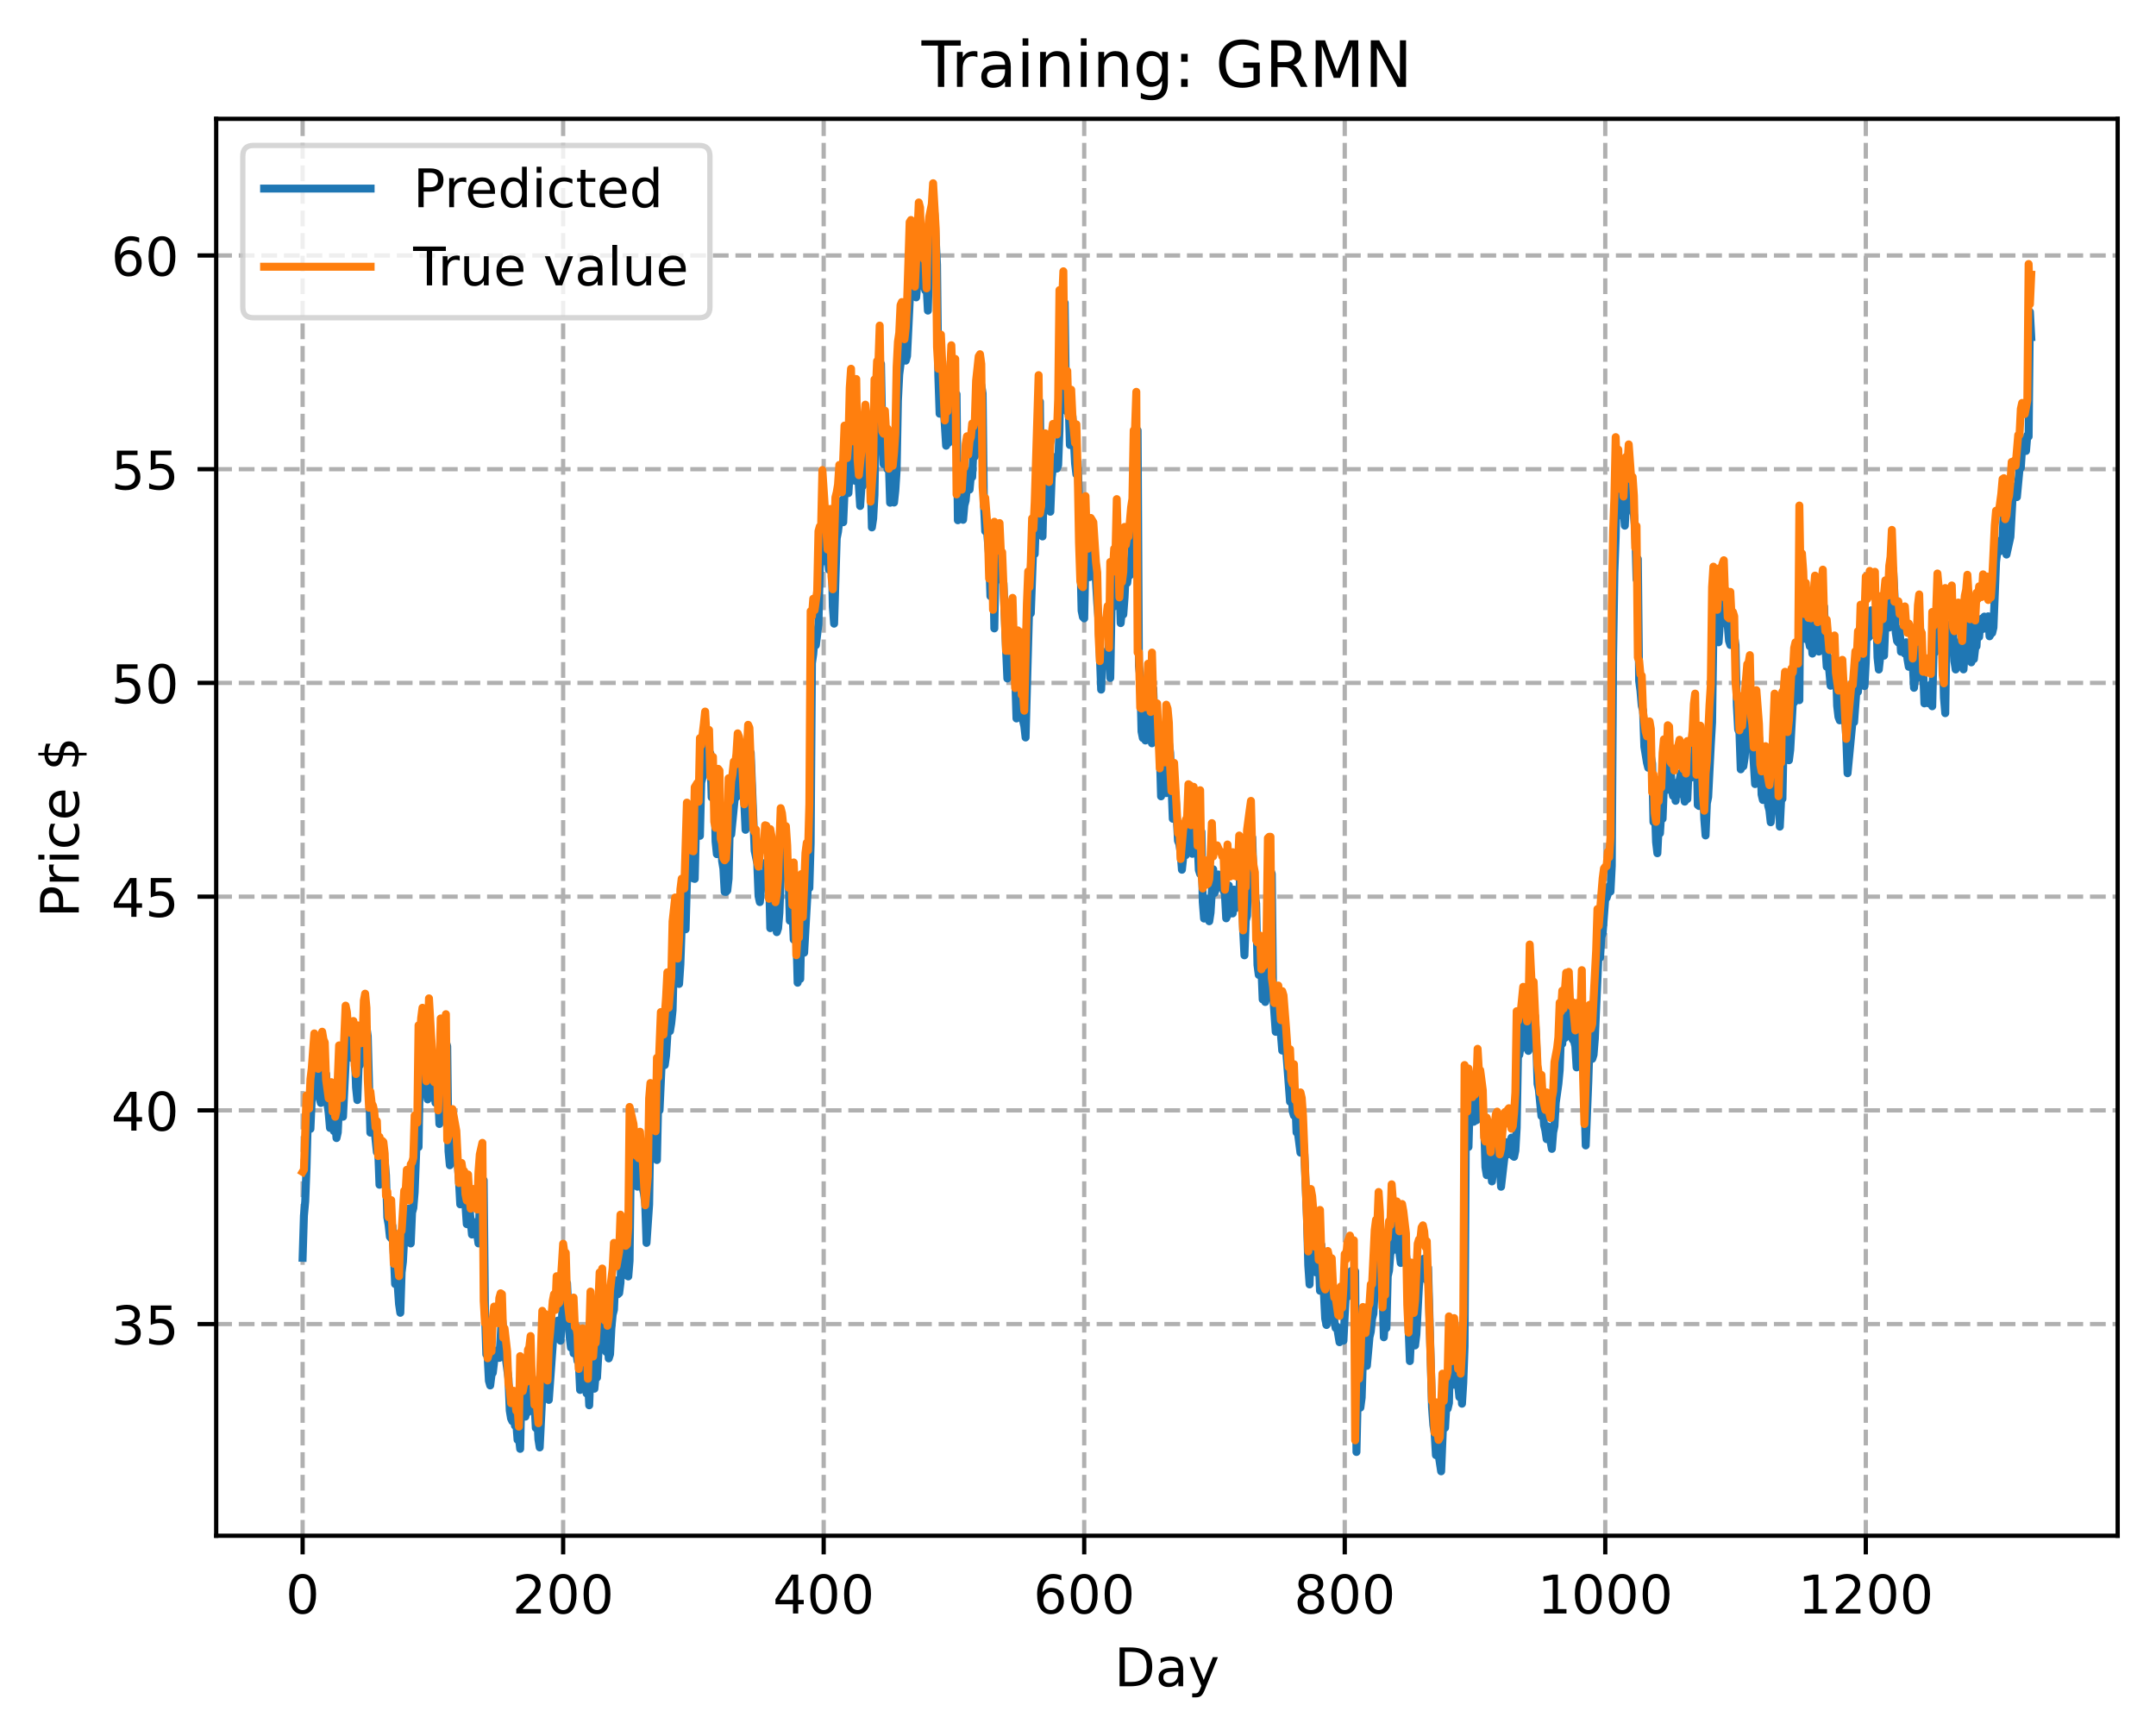 <?xml version="1.0" encoding="utf-8" standalone="no"?>
<!DOCTYPE svg PUBLIC "-//W3C//DTD SVG 1.1//EN"
  "http://www.w3.org/Graphics/SVG/1.1/DTD/svg11.dtd">
<!-- Created with matplotlib (https://matplotlib.org/) -->
<svg height="325.986pt" version="1.1" viewBox="0 0 404.923 325.986" width="404.923pt" xmlns="http://www.w3.org/2000/svg" xmlns:xlink="http://www.w3.org/1999/xlink">
 <defs>
  <style type="text/css">
*{stroke-linecap:butt;stroke-linejoin:round;}
  </style>
 </defs>
 <g id="figure_1">
  <g id="patch_1">
   <path d="M 0 325.986 
L 404.923 325.986 
L 404.923 0 
L 0 0 
z
" style="fill:#ffffff;"/>
  </g>
  <g id="axes_1">
   <g id="patch_2">
    <path d="M 40.603 288.43 
L 397.723 288.43 
L 397.723 22.318 
L 40.603 22.318 
z
" style="fill:#ffffff;"/>
   </g>
   <g id="matplotlib.axis_1">
    <g id="xtick_1">
     <g id="line2d_1">
      <path clip-path="url(#p389f9a1a42)" d="M 56.836 288.43 
L 56.836 22.318 
" style="fill:none;stroke:#b0b0b0;stroke-dasharray:2.96,1.28;stroke-dashoffset:0;stroke-width:0.8;"/>
     </g>
     <g id="line2d_2">
      <defs>
       <path d="M 0 0 
L 0 3.5 
" id="m4eb2fe8214" style="stroke:#000000;stroke-width:0.8;"/>
      </defs>
      <g>
       <use style="stroke:#000000;stroke-width:0.8;" x="56.836" xlink:href="#m4eb2fe8214" y="288.43"/>
      </g>
     </g>
     <g id="text_1">
      <!-- 0 -->
      <defs>
       <path d="M 31.781 66.406 
Q 24.172 66.406 20.328 58.906 
Q 16.5 51.422 16.5 36.375 
Q 16.5 21.391 20.328 13.891 
Q 24.172 6.391 31.781 6.391 
Q 39.453 6.391 43.281 13.891 
Q 47.125 21.391 47.125 36.375 
Q 47.125 51.422 43.281 58.906 
Q 39.453 66.406 31.781 66.406 
z
M 31.781 74.219 
Q 44.047 74.219 50.516 64.516 
Q 56.984 54.828 56.984 36.375 
Q 56.984 17.969 50.516 8.266 
Q 44.047 -1.422 31.781 -1.422 
Q 19.531 -1.422 13.062 8.266 
Q 6.594 17.969 6.594 36.375 
Q 6.594 54.828 13.062 64.516 
Q 19.531 74.219 31.781 74.219 
z
" id="DejaVuSans-48"/>
      </defs>
      <g transform="translate(53.655 303.029)scale(0.1 -0.1)">
       <use xlink:href="#DejaVuSans-48"/>
      </g>
     </g>
    </g>
    <g id="xtick_2">
     <g id="line2d_3">
      <path clip-path="url(#p389f9a1a42)" d="M 105.766 288.43 
L 105.766 22.318 
" style="fill:none;stroke:#b0b0b0;stroke-dasharray:2.96,1.28;stroke-dashoffset:0;stroke-width:0.8;"/>
     </g>
     <g id="line2d_4">
      <g>
       <use style="stroke:#000000;stroke-width:0.8;" x="105.766" xlink:href="#m4eb2fe8214" y="288.43"/>
      </g>
     </g>
     <g id="text_2">
      <!-- 200 -->
      <defs>
       <path d="M 19.188 8.297 
L 53.609 8.297 
L 53.609 0 
L 7.328 0 
L 7.328 8.297 
Q 12.938 14.109 22.625 23.891 
Q 32.328 33.688 34.812 36.531 
Q 39.547 41.844 41.422 45.531 
Q 43.312 49.219 43.312 52.781 
Q 43.312 58.594 39.234 62.25 
Q 35.156 65.922 28.609 65.922 
Q 23.969 65.922 18.812 64.312 
Q 13.672 62.703 7.812 59.422 
L 7.812 69.391 
Q 13.766 71.781 18.938 73 
Q 24.125 74.219 28.422 74.219 
Q 39.75 74.219 46.484 68.547 
Q 53.219 62.891 53.219 53.422 
Q 53.219 48.922 51.531 44.891 
Q 49.859 40.875 45.406 35.406 
Q 44.188 33.984 37.641 27.219 
Q 31.109 20.453 19.188 8.297 
z
" id="DejaVuSans-50"/>
      </defs>
      <g transform="translate(96.223 303.029)scale(0.1 -0.1)">
       <use xlink:href="#DejaVuSans-50"/>
       <use x="63.623" xlink:href="#DejaVuSans-48"/>
       <use x="127.246" xlink:href="#DejaVuSans-48"/>
      </g>
     </g>
    </g>
    <g id="xtick_3">
     <g id="line2d_5">
      <path clip-path="url(#p389f9a1a42)" d="M 154.697 288.43 
L 154.697 22.318 
" style="fill:none;stroke:#b0b0b0;stroke-dasharray:2.96,1.28;stroke-dashoffset:0;stroke-width:0.8;"/>
     </g>
     <g id="line2d_6">
      <g>
       <use style="stroke:#000000;stroke-width:0.8;" x="154.697" xlink:href="#m4eb2fe8214" y="288.43"/>
      </g>
     </g>
     <g id="text_3">
      <!-- 400 -->
      <defs>
       <path d="M 37.797 64.312 
L 12.891 25.391 
L 37.797 25.391 
z
M 35.203 72.906 
L 47.609 72.906 
L 47.609 25.391 
L 58.016 25.391 
L 58.016 17.188 
L 47.609 17.188 
L 47.609 0 
L 37.797 0 
L 37.797 17.188 
L 4.891 17.188 
L 4.891 26.703 
z
" id="DejaVuSans-52"/>
      </defs>
      <g transform="translate(145.153 303.029)scale(0.1 -0.1)">
       <use xlink:href="#DejaVuSans-52"/>
       <use x="63.623" xlink:href="#DejaVuSans-48"/>
       <use x="127.246" xlink:href="#DejaVuSans-48"/>
      </g>
     </g>
    </g>
    <g id="xtick_4">
     <g id="line2d_7">
      <path clip-path="url(#p389f9a1a42)" d="M 203.628 288.43 
L 203.628 22.318 
" style="fill:none;stroke:#b0b0b0;stroke-dasharray:2.96,1.28;stroke-dashoffset:0;stroke-width:0.8;"/>
     </g>
     <g id="line2d_8">
      <g>
       <use style="stroke:#000000;stroke-width:0.8;" x="203.628" xlink:href="#m4eb2fe8214" y="288.43"/>
      </g>
     </g>
     <g id="text_4">
      <!-- 600 -->
      <defs>
       <path d="M 33.016 40.375 
Q 26.375 40.375 22.484 35.828 
Q 18.609 31.297 18.609 23.391 
Q 18.609 15.531 22.484 10.953 
Q 26.375 6.391 33.016 6.391 
Q 39.656 6.391 43.531 10.953 
Q 47.406 15.531 47.406 23.391 
Q 47.406 31.297 43.531 35.828 
Q 39.656 40.375 33.016 40.375 
z
M 52.594 71.297 
L 52.594 62.312 
Q 48.875 64.062 45.094 64.984 
Q 41.312 65.922 37.594 65.922 
Q 27.828 65.922 22.672 59.328 
Q 17.531 52.734 16.797 39.406 
Q 19.672 43.656 24.016 45.922 
Q 28.375 48.188 33.594 48.188 
Q 44.578 48.188 50.953 41.516 
Q 57.328 34.859 57.328 23.391 
Q 57.328 12.156 50.688 5.359 
Q 44.047 -1.422 33.016 -1.422 
Q 20.359 -1.422 13.672 8.266 
Q 6.984 17.969 6.984 36.375 
Q 6.984 53.656 15.188 63.938 
Q 23.391 74.219 37.203 74.219 
Q 40.922 74.219 44.703 73.484 
Q 48.484 72.75 52.594 71.297 
z
" id="DejaVuSans-54"/>
      </defs>
      <g transform="translate(194.084 303.029)scale(0.1 -0.1)">
       <use xlink:href="#DejaVuSans-54"/>
       <use x="63.623" xlink:href="#DejaVuSans-48"/>
       <use x="127.246" xlink:href="#DejaVuSans-48"/>
      </g>
     </g>
    </g>
    <g id="xtick_5">
     <g id="line2d_9">
      <path clip-path="url(#p389f9a1a42)" d="M 252.558 288.43 
L 252.558 22.318 
" style="fill:none;stroke:#b0b0b0;stroke-dasharray:2.96,1.28;stroke-dashoffset:0;stroke-width:0.8;"/>
     </g>
     <g id="line2d_10">
      <g>
       <use style="stroke:#000000;stroke-width:0.8;" x="252.558" xlink:href="#m4eb2fe8214" y="288.43"/>
      </g>
     </g>
     <g id="text_5">
      <!-- 800 -->
      <defs>
       <path d="M 31.781 34.625 
Q 24.75 34.625 20.719 30.859 
Q 16.703 27.094 16.703 20.516 
Q 16.703 13.922 20.719 10.156 
Q 24.75 6.391 31.781 6.391 
Q 38.812 6.391 42.859 10.172 
Q 46.922 13.969 46.922 20.516 
Q 46.922 27.094 42.891 30.859 
Q 38.875 34.625 31.781 34.625 
z
M 21.922 38.812 
Q 15.578 40.375 12.031 44.719 
Q 8.5 49.078 8.5 55.328 
Q 8.5 64.062 14.719 69.141 
Q 20.953 74.219 31.781 74.219 
Q 42.672 74.219 48.875 69.141 
Q 55.078 64.062 55.078 55.328 
Q 55.078 49.078 51.531 44.719 
Q 48 40.375 41.703 38.812 
Q 48.828 37.156 52.797 32.312 
Q 56.781 27.484 56.781 20.516 
Q 56.781 9.906 50.312 4.234 
Q 43.844 -1.422 31.781 -1.422 
Q 19.734 -1.422 13.25 4.234 
Q 6.781 9.906 6.781 20.516 
Q 6.781 27.484 10.781 32.312 
Q 14.797 37.156 21.922 38.812 
z
M 18.312 54.391 
Q 18.312 48.734 21.844 45.562 
Q 25.391 42.391 31.781 42.391 
Q 38.141 42.391 41.719 45.562 
Q 45.312 48.734 45.312 54.391 
Q 45.312 60.062 41.719 63.234 
Q 38.141 66.406 31.781 66.406 
Q 25.391 66.406 21.844 63.234 
Q 18.312 60.062 18.312 54.391 
z
" id="DejaVuSans-56"/>
      </defs>
      <g transform="translate(243.015 303.029)scale(0.1 -0.1)">
       <use xlink:href="#DejaVuSans-56"/>
       <use x="63.623" xlink:href="#DejaVuSans-48"/>
       <use x="127.246" xlink:href="#DejaVuSans-48"/>
      </g>
     </g>
    </g>
    <g id="xtick_6">
     <g id="line2d_11">
      <path clip-path="url(#p389f9a1a42)" d="M 301.489 288.43 
L 301.489 22.318 
" style="fill:none;stroke:#b0b0b0;stroke-dasharray:2.96,1.28;stroke-dashoffset:0;stroke-width:0.8;"/>
     </g>
     <g id="line2d_12">
      <g>
       <use style="stroke:#000000;stroke-width:0.8;" x="301.489" xlink:href="#m4eb2fe8214" y="288.43"/>
      </g>
     </g>
     <g id="text_6">
      <!-- 1000 -->
      <defs>
       <path d="M 12.406 8.297 
L 28.516 8.297 
L 28.516 63.922 
L 10.984 60.406 
L 10.984 69.391 
L 28.422 72.906 
L 38.281 72.906 
L 38.281 8.297 
L 54.391 8.297 
L 54.391 0 
L 12.406 0 
z
" id="DejaVuSans-49"/>
      </defs>
      <g transform="translate(288.764 303.029)scale(0.1 -0.1)">
       <use xlink:href="#DejaVuSans-49"/>
       <use x="63.623" xlink:href="#DejaVuSans-48"/>
       <use x="127.246" xlink:href="#DejaVuSans-48"/>
       <use x="190.869" xlink:href="#DejaVuSans-48"/>
      </g>
     </g>
    </g>
    <g id="xtick_7">
     <g id="line2d_13">
      <path clip-path="url(#p389f9a1a42)" d="M 350.419 288.43 
L 350.419 22.318 
" style="fill:none;stroke:#b0b0b0;stroke-dasharray:2.96,1.28;stroke-dashoffset:0;stroke-width:0.8;"/>
     </g>
     <g id="line2d_14">
      <g>
       <use style="stroke:#000000;stroke-width:0.8;" x="350.419" xlink:href="#m4eb2fe8214" y="288.43"/>
      </g>
     </g>
     <g id="text_7">
      <!-- 1200 -->
      <g transform="translate(337.694 303.029)scale(0.1 -0.1)">
       <use xlink:href="#DejaVuSans-49"/>
       <use x="63.623" xlink:href="#DejaVuSans-50"/>
       <use x="127.246" xlink:href="#DejaVuSans-48"/>
       <use x="190.869" xlink:href="#DejaVuSans-48"/>
      </g>
     </g>
    </g>
    <g id="text_8">
     <!-- Day -->
     <defs>
      <path d="M 19.672 64.797 
L 19.672 8.109 
L 31.594 8.109 
Q 46.688 8.109 53.688 14.938 
Q 60.688 21.781 60.688 36.531 
Q 60.688 51.172 53.688 57.984 
Q 46.688 64.797 31.594 64.797 
z
M 9.812 72.906 
L 30.078 72.906 
Q 51.266 72.906 61.172 64.094 
Q 71.094 55.281 71.094 36.531 
Q 71.094 17.672 61.125 8.828 
Q 51.172 0 30.078 0 
L 9.812 0 
z
" id="DejaVuSans-68"/>
      <path d="M 34.281 27.484 
Q 23.391 27.484 19.188 25 
Q 14.984 22.516 14.984 16.5 
Q 14.984 11.719 18.141 8.906 
Q 21.297 6.109 26.703 6.109 
Q 34.188 6.109 38.703 11.406 
Q 43.219 16.703 43.219 25.484 
L 43.219 27.484 
z
M 52.203 31.203 
L 52.203 0 
L 43.219 0 
L 43.219 8.297 
Q 40.141 3.328 35.547 0.953 
Q 30.953 -1.422 24.312 -1.422 
Q 15.922 -1.422 10.953 3.297 
Q 6 8.016 6 15.922 
Q 6 25.141 12.172 29.828 
Q 18.359 34.516 30.609 34.516 
L 43.219 34.516 
L 43.219 35.406 
Q 43.219 41.609 39.141 45 
Q 35.062 48.391 27.688 48.391 
Q 23 48.391 18.547 47.266 
Q 14.109 46.141 10.016 43.891 
L 10.016 52.203 
Q 14.938 54.109 19.578 55.047 
Q 24.219 56 28.609 56 
Q 40.484 56 46.344 49.844 
Q 52.203 43.703 52.203 31.203 
z
" id="DejaVuSans-97"/>
      <path d="M 32.172 -5.078 
Q 28.375 -14.844 24.75 -17.812 
Q 21.141 -20.797 15.094 -20.797 
L 7.906 -20.797 
L 7.906 -13.281 
L 13.188 -13.281 
Q 16.891 -13.281 18.938 -11.516 
Q 21 -9.766 23.484 -3.219 
L 25.094 0.875 
L 2.984 54.688 
L 12.5 54.688 
L 29.594 11.922 
L 46.688 54.688 
L 56.203 54.688 
z
" id="DejaVuSans-121"/>
     </defs>
     <g transform="translate(209.29 316.707)scale(0.1 -0.1)">
      <use xlink:href="#DejaVuSans-68"/>
      <use x="77.002" xlink:href="#DejaVuSans-97"/>
      <use x="138.281" xlink:href="#DejaVuSans-121"/>
     </g>
    </g>
   </g>
   <g id="matplotlib.axis_2">
    <g id="ytick_1">
     <g id="line2d_15">
      <path clip-path="url(#p389f9a1a42)" d="M 40.603 248.679 
L 397.723 248.679 
" style="fill:none;stroke:#b0b0b0;stroke-dasharray:2.96,1.28;stroke-dashoffset:0;stroke-width:0.8;"/>
     </g>
     <g id="line2d_16">
      <defs>
       <path d="M 0 0 
L -3.5 0 
" id="m8bfef42205" style="stroke:#000000;stroke-width:0.8;"/>
      </defs>
      <g>
       <use style="stroke:#000000;stroke-width:0.8;" x="40.603" xlink:href="#m8bfef42205" y="248.679"/>
      </g>
     </g>
     <g id="text_9">
      <!-- 35 -->
      <defs>
       <path d="M 40.578 39.312 
Q 47.656 37.797 51.625 33 
Q 55.609 28.219 55.609 21.188 
Q 55.609 10.406 48.188 4.484 
Q 40.766 -1.422 27.094 -1.422 
Q 22.516 -1.422 17.656 -0.516 
Q 12.797 0.391 7.625 2.203 
L 7.625 11.719 
Q 11.719 9.328 16.594 8.109 
Q 21.484 6.891 26.812 6.891 
Q 36.078 6.891 40.938 10.547 
Q 45.797 14.203 45.797 21.188 
Q 45.797 27.641 41.281 31.266 
Q 36.766 34.906 28.719 34.906 
L 20.219 34.906 
L 20.219 43.016 
L 29.109 43.016 
Q 36.375 43.016 40.234 45.922 
Q 44.094 48.828 44.094 54.297 
Q 44.094 59.906 40.109 62.906 
Q 36.141 65.922 28.719 65.922 
Q 24.656 65.922 20.016 65.031 
Q 15.375 64.156 9.812 62.312 
L 9.812 71.094 
Q 15.438 72.656 20.344 73.438 
Q 25.25 74.219 29.594 74.219 
Q 40.828 74.219 47.359 69.109 
Q 53.906 64.016 53.906 55.328 
Q 53.906 49.266 50.438 45.094 
Q 46.969 40.922 40.578 39.312 
z
" id="DejaVuSans-51"/>
       <path d="M 10.797 72.906 
L 49.516 72.906 
L 49.516 64.594 
L 19.828 64.594 
L 19.828 46.734 
Q 21.969 47.469 24.109 47.828 
Q 26.266 48.188 28.422 48.188 
Q 40.625 48.188 47.75 41.5 
Q 54.891 34.812 54.891 23.391 
Q 54.891 11.625 47.562 5.094 
Q 40.234 -1.422 26.906 -1.422 
Q 22.312 -1.422 17.547 -0.641 
Q 12.797 0.141 7.719 1.703 
L 7.719 11.625 
Q 12.109 9.234 16.797 8.062 
Q 21.484 6.891 26.703 6.891 
Q 35.156 6.891 40.078 11.328 
Q 45.016 15.766 45.016 23.391 
Q 45.016 31 40.078 35.438 
Q 35.156 39.891 26.703 39.891 
Q 22.75 39.891 18.812 39.016 
Q 14.891 38.141 10.797 36.281 
z
" id="DejaVuSans-53"/>
      </defs>
      <g transform="translate(20.878 252.479)scale(0.1 -0.1)">
       <use xlink:href="#DejaVuSans-51"/>
       <use x="63.623" xlink:href="#DejaVuSans-53"/>
      </g>
     </g>
    </g>
    <g id="ytick_2">
     <g id="line2d_17">
      <path clip-path="url(#p389f9a1a42)" d="M 40.603 208.54 
L 397.723 208.54 
" style="fill:none;stroke:#b0b0b0;stroke-dasharray:2.96,1.28;stroke-dashoffset:0;stroke-width:0.8;"/>
     </g>
     <g id="line2d_18">
      <g>
       <use style="stroke:#000000;stroke-width:0.8;" x="40.603" xlink:href="#m8bfef42205" y="208.54"/>
      </g>
     </g>
     <g id="text_10">
      <!-- 40 -->
      <g transform="translate(20.878 212.339)scale(0.1 -0.1)">
       <use xlink:href="#DejaVuSans-52"/>
       <use x="63.623" xlink:href="#DejaVuSans-48"/>
      </g>
     </g>
    </g>
    <g id="ytick_3">
     <g id="line2d_19">
      <path clip-path="url(#p389f9a1a42)" d="M 40.603 168.4 
L 397.723 168.4 
" style="fill:none;stroke:#b0b0b0;stroke-dasharray:2.96,1.28;stroke-dashoffset:0;stroke-width:0.8;"/>
     </g>
     <g id="line2d_20">
      <g>
       <use style="stroke:#000000;stroke-width:0.8;" x="40.603" xlink:href="#m8bfef42205" y="168.4"/>
      </g>
     </g>
     <g id="text_11">
      <!-- 45 -->
      <g transform="translate(20.878 172.199)scale(0.1 -0.1)">
       <use xlink:href="#DejaVuSans-52"/>
       <use x="63.623" xlink:href="#DejaVuSans-53"/>
      </g>
     </g>
    </g>
    <g id="ytick_4">
     <g id="line2d_21">
      <path clip-path="url(#p389f9a1a42)" d="M 40.603 128.261 
L 397.723 128.261 
" style="fill:none;stroke:#b0b0b0;stroke-dasharray:2.96,1.28;stroke-dashoffset:0;stroke-width:0.8;"/>
     </g>
     <g id="line2d_22">
      <g>
       <use style="stroke:#000000;stroke-width:0.8;" x="40.603" xlink:href="#m8bfef42205" y="128.261"/>
      </g>
     </g>
     <g id="text_12">
      <!-- 50 -->
      <g transform="translate(20.878 132.06)scale(0.1 -0.1)">
       <use xlink:href="#DejaVuSans-53"/>
       <use x="63.623" xlink:href="#DejaVuSans-48"/>
      </g>
     </g>
    </g>
    <g id="ytick_5">
     <g id="line2d_23">
      <path clip-path="url(#p389f9a1a42)" d="M 40.603 88.121 
L 397.723 88.121 
" style="fill:none;stroke:#b0b0b0;stroke-dasharray:2.96,1.28;stroke-dashoffset:0;stroke-width:0.8;"/>
     </g>
     <g id="line2d_24">
      <g>
       <use style="stroke:#000000;stroke-width:0.8;" x="40.603" xlink:href="#m8bfef42205" y="88.121"/>
      </g>
     </g>
     <g id="text_13">
      <!-- 55 -->
      <g transform="translate(20.878 91.92)scale(0.1 -0.1)">
       <use xlink:href="#DejaVuSans-53"/>
       <use x="63.623" xlink:href="#DejaVuSans-53"/>
      </g>
     </g>
    </g>
    <g id="ytick_6">
     <g id="line2d_25">
      <path clip-path="url(#p389f9a1a42)" d="M 40.603 47.981 
L 397.723 47.981 
" style="fill:none;stroke:#b0b0b0;stroke-dasharray:2.96,1.28;stroke-dashoffset:0;stroke-width:0.8;"/>
     </g>
     <g id="line2d_26">
      <g>
       <use style="stroke:#000000;stroke-width:0.8;" x="40.603" xlink:href="#m8bfef42205" y="47.981"/>
      </g>
     </g>
     <g id="text_14">
      <!-- 60 -->
      <g transform="translate(20.878 51.781)scale(0.1 -0.1)">
       <use xlink:href="#DejaVuSans-54"/>
       <use x="63.623" xlink:href="#DejaVuSans-48"/>
      </g>
     </g>
    </g>
    <g id="text_15">
     <!-- Price $ -->
     <defs>
      <path d="M 19.672 64.797 
L 19.672 37.406 
L 32.078 37.406 
Q 38.969 37.406 42.719 40.969 
Q 46.484 44.531 46.484 51.125 
Q 46.484 57.672 42.719 61.234 
Q 38.969 64.797 32.078 64.797 
z
M 9.812 72.906 
L 32.078 72.906 
Q 44.344 72.906 50.609 67.359 
Q 56.891 61.812 56.891 51.125 
Q 56.891 40.328 50.609 34.812 
Q 44.344 29.297 32.078 29.297 
L 19.672 29.297 
L 19.672 0 
L 9.812 0 
z
" id="DejaVuSans-80"/>
      <path d="M 41.109 46.297 
Q 39.594 47.172 37.812 47.578 
Q 36.031 48 33.891 48 
Q 26.266 48 22.188 43.047 
Q 18.109 38.094 18.109 28.812 
L 18.109 0 
L 9.078 0 
L 9.078 54.688 
L 18.109 54.688 
L 18.109 46.188 
Q 20.953 51.172 25.484 53.578 
Q 30.031 56 36.531 56 
Q 37.453 56 38.578 55.875 
Q 39.703 55.766 41.062 55.516 
z
" id="DejaVuSans-114"/>
      <path d="M 9.422 54.688 
L 18.406 54.688 
L 18.406 0 
L 9.422 0 
z
M 9.422 75.984 
L 18.406 75.984 
L 18.406 64.594 
L 9.422 64.594 
z
" id="DejaVuSans-105"/>
      <path d="M 48.781 52.594 
L 48.781 44.188 
Q 44.969 46.297 41.141 47.344 
Q 37.312 48.391 33.406 48.391 
Q 24.656 48.391 19.812 42.844 
Q 14.984 37.312 14.984 27.297 
Q 14.984 17.281 19.812 11.734 
Q 24.656 6.203 33.406 6.203 
Q 37.312 6.203 41.141 7.25 
Q 44.969 8.297 48.781 10.406 
L 48.781 2.094 
Q 45.016 0.344 40.984 -0.531 
Q 36.969 -1.422 32.422 -1.422 
Q 20.062 -1.422 12.781 6.344 
Q 5.516 14.109 5.516 27.297 
Q 5.516 40.672 12.859 48.328 
Q 20.219 56 33.016 56 
Q 37.156 56 41.109 55.141 
Q 45.062 54.297 48.781 52.594 
z
" id="DejaVuSans-99"/>
      <path d="M 56.203 29.594 
L 56.203 25.203 
L 14.891 25.203 
Q 15.484 15.922 20.484 11.062 
Q 25.484 6.203 34.422 6.203 
Q 39.594 6.203 44.453 7.469 
Q 49.312 8.734 54.109 11.281 
L 54.109 2.781 
Q 49.266 0.734 44.188 -0.344 
Q 39.109 -1.422 33.891 -1.422 
Q 20.797 -1.422 13.156 6.188 
Q 5.516 13.812 5.516 26.812 
Q 5.516 40.234 12.766 48.109 
Q 20.016 56 32.328 56 
Q 43.359 56 49.781 48.891 
Q 56.203 41.797 56.203 29.594 
z
M 47.219 32.234 
Q 47.125 39.594 43.094 43.984 
Q 39.062 48.391 32.422 48.391 
Q 24.906 48.391 20.391 44.141 
Q 15.875 39.891 15.188 32.172 
z
" id="DejaVuSans-101"/>
      <path id="DejaVuSans-32"/>
      <path d="M 33.797 -14.703 
L 28.906 -14.703 
L 28.859 0 
Q 23.734 0.094 18.609 1.188 
Q 13.484 2.297 8.297 4.5 
L 8.297 13.281 
Q 13.281 10.156 18.375 8.562 
Q 23.484 6.984 28.906 6.938 
L 28.906 29.203 
Q 18.109 30.953 13.203 35.156 
Q 8.297 39.359 8.297 46.688 
Q 8.297 54.641 13.625 59.219 
Q 18.953 63.812 28.906 64.5 
L 28.906 75.984 
L 33.797 75.984 
L 33.797 64.656 
Q 38.328 64.453 42.578 63.688 
Q 46.828 62.938 50.875 61.625 
L 50.875 53.078 
Q 46.828 55.125 42.547 56.25 
Q 38.281 57.375 33.797 57.562 
L 33.797 36.719 
Q 44.875 35.016 50.094 30.609 
Q 55.328 26.219 55.328 18.609 
Q 55.328 10.359 49.781 5.594 
Q 44.234 0.828 33.797 0.094 
z
M 28.906 37.594 
L 28.906 57.625 
Q 23.25 56.984 20.266 54.391 
Q 17.281 51.812 17.281 47.516 
Q 17.281 43.312 20.031 40.969 
Q 22.797 38.625 28.906 37.594 
z
M 33.797 28.219 
L 33.797 7.078 
Q 39.984 7.906 43.141 10.594 
Q 46.297 13.281 46.297 17.672 
Q 46.297 21.969 43.281 24.5 
Q 40.281 27.047 33.797 28.219 
z
" id="DejaVuSans-36"/>
     </defs>
     <g transform="translate(14.798 172.342)rotate(-90)scale(0.1 -0.1)">
      <use xlink:href="#DejaVuSans-80"/>
      <use x="58.553" xlink:href="#DejaVuSans-114"/>
      <use x="99.666" xlink:href="#DejaVuSans-105"/>
      <use x="127.449" xlink:href="#DejaVuSans-99"/>
      <use x="182.43" xlink:href="#DejaVuSans-101"/>
      <use x="243.953" xlink:href="#DejaVuSans-32"/>
      <use x="275.74" xlink:href="#DejaVuSans-36"/>
     </g>
    </g>
   </g>
   <g id="line2d_27">
    <path clip-path="url(#p389f9a1a42)" d="M 56.836 236.231 
L 57.081 228.316 
L 57.325 225.646 
L 57.57 219.325 
L 57.814 210.073 
L 58.059 209.63 
L 58.304 212.021 
L 58.548 206.449 
L 58.793 204.332 
L 59.038 203.72 
L 59.282 200.055 
L 60.016 206.283 
L 60.261 207.152 
L 60.506 205.458 
L 60.75 200.681 
L 60.995 202.223 
L 61.24 201.695 
L 61.484 207.249 
L 61.729 209.04 
L 61.974 211.846 
L 62.463 208.193 
L 62.708 212.442 
L 62.952 210.628 
L 63.197 213.747 
L 63.441 212.667 
L 63.931 202.036 
L 64.175 208.255 
L 64.42 209.736 
L 65.154 194.779 
L 65.399 194.696 
L 65.643 198.135 
L 65.888 197.07 
L 66.133 198.735 
L 66.377 198.635 
L 66.622 197.331 
L 66.867 204.238 
L 67.111 206.604 
L 67.356 200.087 
L 67.601 200.057 
L 67.845 197.784 
L 68.09 198.735 
L 68.335 198.247 
L 68.579 192.355 
L 68.824 192.906 
L 69.069 194.62 
L 69.558 212.724 
L 69.802 209.524 
L 70.047 212.4 
L 70.292 211.792 
L 70.781 216.391 
L 71.026 215.921 
L 71.27 222.512 
L 71.515 219.249 
L 71.76 221.075 
L 72.004 220.865 
L 72.249 217.995 
L 72.494 220.75 
L 72.738 228.616 
L 72.983 230.035 
L 73.228 232.283 
L 73.472 232.583 
L 73.717 230.271 
L 74.206 241.167 
L 74.451 237.997 
L 74.94 244.909 
L 75.185 246.563 
L 75.429 238.968 
L 75.674 236.984 
L 75.919 232.505 
L 76.163 230.668 
L 76.408 230.313 
L 76.653 227.002 
L 76.897 228.622 
L 77.142 233.539 
L 77.387 227.758 
L 77.631 226.862 
L 77.876 223.916 
L 78.365 211.146 
L 78.61 215.437 
L 78.855 201.108 
L 79.344 194.493 
L 79.589 195.259 
L 79.833 204.528 
L 80.078 204.739 
L 80.323 206.48 
L 80.812 194.464 
L 81.056 196.839 
L 81.301 202.808 
L 81.79 207.127 
L 82.035 206.556 
L 82.28 205.157 
L 82.524 211.097 
L 82.769 206.305 
L 83.014 196.016 
L 83.503 194.896 
L 83.992 196.512 
L 84.237 216.211 
L 84.482 218.853 
L 84.971 213.564 
L 85.216 211.902 
L 85.46 214.135 
L 85.705 215.318 
L 86.194 221.698 
L 86.439 226.194 
L 86.928 224.28 
L 87.173 226.182 
L 87.417 226.299 
L 87.662 229.904 
L 87.907 229.962 
L 88.151 226.572 
L 88.641 231.864 
L 88.885 231.465 
L 89.13 229.541 
L 89.375 230.092 
L 89.864 233.53 
L 90.109 225.605 
L 90.353 222.009 
L 90.598 222.303 
L 90.843 221.666 
L 91.087 246.459 
L 91.332 254.378 
L 91.577 254.652 
L 91.821 259.327 
L 92.066 260.206 
L 92.311 258.204 
L 92.555 257.83 
L 93.044 253.673 
L 93.289 254.277 
L 93.534 253.813 
L 93.778 255.03 
L 94.268 247.22 
L 94.512 249.584 
L 94.757 254.444 
L 95.002 255.182 
L 95.491 258.869 
L 95.736 264.914 
L 95.98 266.409 
L 96.225 266.922 
L 96.47 266.01 
L 96.714 267.765 
L 96.959 267.243 
L 97.204 270.423 
L 97.448 269.822 
L 97.693 272.114 
L 97.938 260.925 
L 98.182 265.461 
L 98.427 265.892 
L 98.672 266.066 
L 98.916 264.882 
L 99.161 265.221 
L 99.405 259.647 
L 99.65 258.462 
L 99.895 258.561 
L 100.139 264.212 
L 100.384 263.557 
L 100.629 268.194 
L 100.873 265.224 
L 101.118 270.315 
L 101.363 271.846 
L 101.852 261.883 
L 102.097 253.768 
L 102.341 256.687 
L 102.586 253.449 
L 102.831 254.516 
L 103.075 262.921 
L 104.054 249.183 
L 104.299 249.954 
L 104.543 251.176 
L 104.788 248.019 
L 105.032 250.862 
L 105.277 251.808 
L 105.522 248.209 
L 105.766 242.335 
L 106.011 240.452 
L 106.256 241.166 
L 106.5 241.007 
L 106.99 251.193 
L 107.234 253.104 
L 107.479 250.478 
L 107.724 254.164 
L 107.968 248.821 
L 108.213 253.751 
L 108.458 255.615 
L 108.702 255.821 
L 108.947 261.048 
L 109.192 254.718 
L 109.436 253.396 
L 109.681 254.102 
L 110.17 261.708 
L 110.415 258.5 
L 110.66 263.932 
L 111.149 250.22 
L 111.393 254.415 
L 111.638 260.817 
L 111.883 258.129 
L 112.127 258.736 
L 112.617 250.117 
L 112.861 244.223 
L 113.106 244.439 
L 113.351 243.292 
L 113.595 252.85 
L 113.84 253.897 
L 114.085 251.555 
L 114.329 255.128 
L 114.574 254.358 
L 114.819 249.532 
L 115.063 246.936 
L 115.308 245.992 
L 115.553 240.45 
L 115.797 242.876 
L 116.042 243.083 
L 116.287 242.859 
L 116.531 240.925 
L 116.776 234.589 
L 117.02 234.348 
L 117.265 238.792 
L 117.51 236.317 
L 117.754 239.564 
L 117.999 239.733 
L 118.244 236.766 
L 118.488 216.19 
L 118.733 215.057 
L 118.978 216.559 
L 119.222 217.285 
L 119.712 222.873 
L 119.956 221.478 
L 120.201 222.017 
L 120.446 219.228 
L 120.69 223.06 
L 120.935 224.116 
L 121.18 226.037 
L 121.424 233.435 
L 121.914 226.211 
L 122.158 211.102 
L 122.403 208.719 
L 122.648 208.606 
L 122.892 211.098 
L 123.137 216.337 
L 123.381 217.868 
L 123.626 206.559 
L 123.871 208.532 
L 124.36 197.695 
L 124.605 197.61 
L 124.849 200.042 
L 125.094 198.283 
L 125.339 194.437 
L 125.583 188.459 
L 125.828 193.664 
L 126.073 192.164 
L 126.317 189.749 
L 126.562 180.711 
L 127.051 174.551 
L 127.296 184.144 
L 127.541 184.794 
L 127.785 181.088 
L 128.03 173.913 
L 128.275 171.035 
L 128.764 174.535 
L 129.253 157.413 
L 129.498 157.68 
L 129.742 157.174 
L 129.987 160.262 
L 130.232 164.994 
L 130.476 165.07 
L 130.721 155.145 
L 130.966 153.718 
L 131.21 153.243 
L 131.455 156.982 
L 131.7 146.967 
L 131.944 146.042 
L 132.189 142.707 
L 132.434 142.131 
L 132.678 139.291 
L 133.168 144.217 
L 133.412 141.497 
L 133.657 149.757 
L 133.902 148.803 
L 134.146 145.822 
L 134.391 158.032 
L 134.636 160.42 
L 134.88 152.035 
L 135.125 150.962 
L 135.369 151.359 
L 135.614 161.677 
L 135.859 163.15 
L 136.103 167.49 
L 136.348 167.516 
L 136.593 167.249 
L 136.837 165.034 
L 137.082 154.114 
L 137.327 156.717 
L 138.061 149.254 
L 138.305 149.722 
L 138.795 142.557 
L 139.039 143.19 
L 139.284 145.313 
L 139.529 144.877 
L 140.018 155.85 
L 140.507 144.491 
L 140.996 141.364 
L 141.73 159.75 
L 142.22 162.108 
L 142.464 168.313 
L 142.709 169.423 
L 143.198 164.166 
L 143.443 164.329 
L 143.688 164.885 
L 143.932 161.924 
L 144.177 162.17 
L 144.422 163.967 
L 144.666 174.321 
L 144.911 162.473 
L 145.156 161.879 
L 145.4 168.639 
L 145.645 170.174 
L 145.89 175.072 
L 146.134 174.345 
L 146.379 171.447 
L 146.868 158.825 
L 147.113 159.927 
L 147.357 160.379 
L 147.602 162.431 
L 147.847 161.611 
L 148.091 164.059 
L 148.336 172.919 
L 148.581 172.477 
L 148.825 170.813 
L 149.07 176.47 
L 149.315 169.127 
L 149.559 175.07 
L 149.804 184.569 
L 150.049 180.63 
L 150.293 183.865 
L 150.538 172.252 
L 150.783 172.754 
L 151.027 178.932 
L 151.761 165.989 
L 152.006 166.791 
L 152.251 158.39 
L 152.495 124.549 
L 152.74 122.841 
L 152.984 119.876 
L 153.229 121.179 
L 153.718 117.216 
L 153.963 106.64 
L 154.208 104.604 
L 154.452 105.485 
L 154.697 94.469 
L 155.186 101.246 
L 155.431 103.227 
L 155.676 106.989 
L 155.92 105.448 
L 156.165 102.598 
L 156.41 113.933 
L 156.654 117.133 
L 157.144 101.113 
L 157.388 99.867 
L 157.633 97.799 
L 157.878 94.685 
L 158.122 93.973 
L 158.367 98.082 
L 158.856 86.744 
L 159.101 87.666 
L 159.345 92.615 
L 159.59 88.559 
L 159.835 80.238 
L 160.079 77.122 
L 160.324 88.437 
L 160.569 90.291 
L 160.813 81.888 
L 161.058 78.792 
L 161.303 91.136 
L 161.547 95.033 
L 161.792 91.428 
L 162.037 91.289 
L 162.526 84.992 
L 162.771 81.843 
L 163.505 88.885 
L 163.749 99.055 
L 163.994 97.39 
L 164.239 92.96 
L 164.483 79.032 
L 164.728 78.524 
L 164.972 71.004 
L 165.217 75.185 
L 165.462 68.339 
L 165.706 81.322 
L 165.951 87.186 
L 166.196 86.607 
L 166.44 84.466 
L 166.685 88.127 
L 166.93 86.85 
L 167.174 94.422 
L 167.419 94.157 
L 167.664 91.938 
L 167.908 94.384 
L 168.153 92.124 
L 168.398 88.33 
L 168.642 75.231 
L 168.887 70.375 
L 169.132 68.413 
L 169.376 63.101 
L 169.866 65.629 
L 170.11 67.735 
L 170.355 66.873 
L 170.844 56.717 
L 171.089 50.07 
L 171.333 47.376 
L 171.578 48.154 
L 171.823 49.729 
L 172.067 55.85 
L 172.312 53.088 
L 172.801 43.753 
L 173.046 43.738 
L 173.291 53.126 
L 173.535 53.587 
L 173.78 54.549 
L 174.025 53.761 
L 174.269 58.339 
L 174.514 48.784 
L 174.759 45.723 
L 175.003 45.736 
L 175.248 44.09 
L 175.493 39.996 
L 175.982 49.722 
L 176.227 70.517 
L 176.471 77.7 
L 176.716 74.382 
L 176.96 67.957 
L 177.205 76.064 
L 177.694 83.713 
L 177.939 82.434 
L 178.184 83.148 
L 178.428 78.897 
L 178.673 76.675 
L 178.918 71.354 
L 179.162 76.319 
L 179.407 75.691 
L 179.652 74.043 
L 179.896 97.71 
L 180.141 95.03 
L 180.386 97.191 
L 180.63 93.234 
L 180.875 97.626 
L 181.12 94.914 
L 181.364 94.007 
L 181.854 88.513 
L 182.098 91.956 
L 182.343 89.331 
L 182.588 89.607 
L 182.832 84.108 
L 183.077 85.741 
L 183.321 84.891 
L 183.566 78.178 
L 184.3 72.328 
L 184.545 73.897 
L 184.789 94.642 
L 185.034 99.762 
L 185.279 98.551 
L 185.768 104.477 
L 186.013 111.964 
L 186.502 104.477 
L 186.747 118.024 
L 186.991 104.908 
L 187.236 108.733 
L 187.725 104.872 
L 187.97 103.932 
L 188.215 108.86 
L 188.459 109.479 
L 188.948 121.888 
L 189.193 127.425 
L 189.438 124.167 
L 189.682 126.177 
L 189.927 119.432 
L 190.172 118.25 
L 190.416 118.811 
L 190.906 134.935 
L 191.395 124.385 
L 191.64 131.675 
L 191.884 124.961 
L 192.129 135.321 
L 192.374 136.374 
L 192.618 138.51 
L 193.352 111.793 
L 193.597 115.192 
L 194.086 101.914 
L 194.331 104.05 
L 194.82 91.132 
L 195.065 80.863 
L 195.309 75.439 
L 195.554 99.587 
L 195.799 100.751 
L 196.043 90.972 
L 196.288 87.685 
L 196.533 87.905 
L 196.777 89.174 
L 197.022 94.838 
L 197.267 96.107 
L 197.511 89.732 
L 198.001 85.842 
L 198.245 86.395 
L 198.49 88 
L 198.735 87.364 
L 198.979 80.793 
L 199.224 63.327 
L 199.469 62.815 
L 199.713 62.71 
L 199.958 56.88 
L 200.203 75.064 
L 200.447 77.348 
L 200.692 75.1 
L 200.936 83.579 
L 201.181 83.465 
L 201.426 78.19 
L 201.915 87.057 
L 202.16 89.103 
L 202.404 86.664 
L 202.649 93.988 
L 203.138 114.706 
L 203.383 115.88 
L 203.628 116.137 
L 203.872 104.655 
L 204.117 98.453 
L 204.362 105.907 
L 204.606 108.397 
L 204.851 106.38 
L 205.096 102.644 
L 205.585 104.782 
L 206.074 113.253 
L 206.319 116.408 
L 206.808 129.52 
L 207.053 123.171 
L 207.297 122.831 
L 207.542 123.549 
L 207.787 122.35 
L 208.031 124.098 
L 208.276 120.874 
L 208.521 127.33 
L 208.765 113.936 
L 209.01 114.049 
L 209.255 113.864 
L 209.499 110.728 
L 209.744 110.195 
L 209.989 101.016 
L 210.478 117.032 
L 210.723 114.329 
L 210.967 115.412 
L 211.212 112.132 
L 211.457 106.806 
L 211.701 109.484 
L 211.946 107.357 
L 212.191 108.077 
L 212.924 98.774 
L 213.169 88.876 
L 213.658 80.837 
L 213.903 125.015 
L 214.148 127.189 
L 214.392 137.384 
L 214.637 138.616 
L 214.882 137.783 
L 215.126 139.074 
L 215.371 138.964 
L 215.616 137.722 
L 215.86 132.163 
L 216.35 139.6 
L 216.594 129.301 
L 216.839 135.941 
L 217.084 138.78 
L 217.573 137.445 
L 217.818 141.058 
L 218.062 149.56 
L 218.307 144.648 
L 218.551 145.93 
L 218.796 145.418 
L 219.041 148.959 
L 219.285 138.835 
L 219.53 139.483 
L 219.775 141.377 
L 220.264 153.779 
L 220.509 152.962 
L 220.753 148.96 
L 221.243 157.928 
L 221.487 158.518 
L 221.732 160.13 
L 221.977 163.349 
L 222.221 161.008 
L 222.466 159.885 
L 222.711 160.61 
L 222.955 158.682 
L 223.2 159.328 
L 223.445 154.155 
L 223.689 154.1 
L 223.934 160.357 
L 224.179 155.22 
L 224.423 155.943 
L 224.668 157.458 
L 224.912 158.221 
L 225.157 163.398 
L 225.402 164.148 
L 225.646 156.212 
L 225.891 169.39 
L 226.136 172.517 
L 226.38 168.694 
L 226.625 169.41 
L 226.87 172.512 
L 227.114 173.025 
L 227.359 171.402 
L 227.848 163.252 
L 228.093 167.719 
L 228.582 166.406 
L 228.827 164.237 
L 229.072 166.434 
L 229.316 165.84 
L 229.561 165.975 
L 229.806 167.267 
L 230.05 167.91 
L 230.295 172.472 
L 230.539 171.915 
L 230.784 166.295 
L 231.029 171.346 
L 231.273 171.537 
L 231.518 171.549 
L 231.763 167.08 
L 232.007 170.605 
L 232.252 169.484 
L 232.497 169.612 
L 232.741 168.926 
L 232.986 161.492 
L 233.231 165.401 
L 233.475 174.629 
L 233.72 179.423 
L 233.965 172.909 
L 234.209 172.006 
L 234.454 162.719 
L 235.188 157.291 
L 235.433 165.103 
L 235.677 168.25 
L 235.922 169.713 
L 236.167 181.235 
L 236.411 183.104 
L 236.656 182.735 
L 236.9 181.678 
L 237.145 187.708 
L 237.39 185.761 
L 237.634 188.187 
L 237.879 186.937 
L 238.124 182.304 
L 238.368 164.676 
L 238.613 163.448 
L 238.858 164.13 
L 239.102 186.91 
L 239.592 193.792 
L 239.836 193.036 
L 240.081 191.812 
L 240.326 191.341 
L 240.815 197.313 
L 241.06 191.649 
L 241.549 197.217 
L 242.283 206.916 
L 242.527 203.429 
L 242.772 208.688 
L 243.017 209.524 
L 243.261 206.391 
L 243.506 212.683 
L 243.751 212.666 
L 244.24 216.487 
L 244.485 212.73 
L 244.729 213.859 
L 244.974 216.813 
L 245.463 228.609 
L 245.708 237.634 
L 245.953 241.231 
L 246.197 233.61 
L 246.442 229.898 
L 246.687 231.075 
L 246.931 233.109 
L 247.176 238.971 
L 247.421 236.698 
L 247.665 236.125 
L 247.91 242.423 
L 248.155 233.758 
L 248.399 240.33 
L 248.644 242.913 
L 248.888 247.666 
L 249.133 248.853 
L 249.378 246.892 
L 249.622 242.13 
L 249.867 242.437 
L 250.112 245.127 
L 250.356 243.694 
L 250.601 248.052 
L 250.846 249.419 
L 251.09 249.137 
L 251.58 252.086 
L 251.824 251.758 
L 252.069 249.887 
L 252.314 251.799 
L 252.803 242.174 
L 253.048 243.58 
L 253.292 239.884 
L 253.537 240.126 
L 253.782 238.702 
L 254.271 240.276 
L 254.515 238.754 
L 254.76 272.702 
L 255.005 261.901 
L 255.249 261.82 
L 255.494 264.373 
L 255.739 262.486 
L 255.983 254.737 
L 256.228 251.498 
L 256.473 251.846 
L 256.717 256.529 
L 257.207 251.141 
L 257.451 250.089 
L 257.696 247.682 
L 257.941 246.723 
L 258.43 238.241 
L 258.675 235.738 
L 258.919 235.979 
L 259.164 230.71 
L 259.409 233.689 
L 259.898 251.158 
L 260.143 247.78 
L 260.387 249.432 
L 260.632 239.693 
L 260.876 238.621 
L 261.121 235.495 
L 261.366 234.87 
L 261.61 228.569 
L 261.855 230.962 
L 262.1 234.685 
L 262.344 232.167 
L 262.589 231.079 
L 262.834 235.37 
L 263.078 237.206 
L 263.568 231.765 
L 264.302 237.511 
L 264.546 249.449 
L 264.791 255.631 
L 265.036 250.817 
L 265.28 242.662 
L 265.525 250.791 
L 265.77 252.69 
L 266.014 250.647 
L 266.503 241.45 
L 266.748 239.331 
L 266.993 238.982 
L 267.237 236.468 
L 267.482 236.381 
L 267.727 236.591 
L 267.971 240.418 
L 268.216 238.078 
L 268.95 264.304 
L 269.195 267.642 
L 269.439 269.154 
L 269.684 273.297 
L 269.929 268.864 
L 270.173 273.124 
L 270.663 276.334 
L 271.152 264.426 
L 271.397 268.163 
L 271.641 264.078 
L 271.886 264.575 
L 272.131 263.502 
L 272.375 253.025 
L 272.62 253.74 
L 272.864 260.004 
L 273.109 260.076 
L 273.354 253.313 
L 273.843 259.962 
L 274.088 262.391 
L 274.332 259.15 
L 274.577 263.636 
L 274.822 259.698 
L 275.066 252.798 
L 275.311 210.313 
L 275.556 208.871 
L 275.8 215.42 
L 276.045 206.544 
L 276.534 208.317 
L 276.779 210.687 
L 277.024 209.69 
L 277.268 210.411 
L 277.513 210.24 
L 277.758 203.517 
L 278.002 206.793 
L 278.247 206.896 
L 278.491 208.533 
L 278.736 210.972 
L 278.981 219.2 
L 279.225 220.713 
L 279.47 216.265 
L 279.715 216.921 
L 280.204 221.888 
L 280.693 217.827 
L 280.938 217.391 
L 281.183 214.428 
L 281.427 214.53 
L 281.917 222.889 
L 282.406 218.603 
L 282.895 214.522 
L 283.14 216.826 
L 283.385 214.578 
L 283.629 214.576 
L 283.874 213.665 
L 284.118 217.078 
L 284.363 217.265 
L 284.608 216.084 
L 284.852 211.827 
L 285.097 198.175 
L 285.342 198.128 
L 285.586 196.413 
L 285.831 196.87 
L 286.32 191.402 
L 286.565 196.627 
L 286.81 193.986 
L 287.054 197.374 
L 287.299 196.675 
L 287.544 185.438 
L 288.033 193.296 
L 288.278 190.774 
L 288.522 195.713 
L 288.767 203.569 
L 289.012 204.63 
L 289.501 209.602 
L 289.746 208.063 
L 289.99 211.318 
L 290.235 212.306 
L 290.479 213.948 
L 290.724 211.539 
L 291.458 215.776 
L 291.703 212.684 
L 291.947 211.482 
L 292.192 207.085 
L 292.681 203.601 
L 292.926 201.007 
L 293.171 194.41 
L 293.415 196.038 
L 293.66 192.337 
L 293.905 194.957 
L 294.394 188.889 
L 294.639 188.694 
L 294.883 189.029 
L 295.128 194.668 
L 295.373 195.261 
L 295.617 195.486 
L 295.862 196.488 
L 296.106 200.475 
L 296.596 194.465 
L 296.84 193.792 
L 297.085 195.566 
L 297.33 189.529 
L 297.574 206.467 
L 297.819 215.129 
L 298.308 203.056 
L 298.553 195.275 
L 298.798 194.752 
L 299.042 198.87 
L 299.287 198.107 
L 299.532 195.065 
L 300.266 178.287 
L 300.51 179.874 
L 300.755 175.992 
L 301 175.261 
L 301.489 168.748 
L 301.734 168.644 
L 301.978 167.918 
L 302.223 166.409 
L 302.467 167.449 
L 302.712 162.613 
L 302.957 123.514 
L 303.201 107.469 
L 303.446 100.804 
L 303.691 89.057 
L 303.935 95.936 
L 304.18 90.901 
L 304.425 96.785 
L 304.669 94.58 
L 304.914 95.084 
L 305.159 98.728 
L 305.403 93.75 
L 305.648 91.851 
L 305.893 93.303 
L 306.137 90.087 
L 306.627 95.827 
L 306.871 96.703 
L 307.116 99.544 
L 307.361 108.832 
L 307.605 104.982 
L 307.85 127.882 
L 308.094 129.699 
L 308.339 132.551 
L 308.584 133.476 
L 308.828 140.254 
L 309.318 143.258 
L 309.562 144.198 
L 310.052 141.994 
L 310.296 143.419 
L 310.541 154.386 
L 310.786 151.168 
L 311.03 158.148 
L 311.275 160.252 
L 311.52 155.245 
L 311.764 156.498 
L 312.009 152.516 
L 312.254 153.784 
L 312.498 147.523 
L 312.743 145.401 
L 312.988 146.413 
L 313.232 148.321 
L 313.477 142.9 
L 313.722 142.675 
L 313.966 148.204 
L 314.211 149.481 
L 314.455 148.004 
L 314.7 150.406 
L 314.945 147.129 
L 315.434 146.565 
L 315.679 145.171 
L 315.923 149.225 
L 316.168 148.64 
L 316.413 150.555 
L 316.657 146.185 
L 316.902 150.076 
L 317.147 144.422 
L 317.391 144.317 
L 317.636 146.045 
L 318.125 143.342 
L 318.37 138.55 
L 318.615 137.799 
L 318.859 151.182 
L 319.104 151.385 
L 319.593 140.846 
L 320.082 153.78 
L 320.327 156.91 
L 320.572 150.884 
L 320.816 149.698 
L 321.306 139.904 
L 321.55 135.672 
L 321.795 118.783 
L 322.04 114.257 
L 322.284 114.473 
L 322.529 118.78 
L 322.774 120.636 
L 323.263 113.324 
L 323.508 114.263 
L 323.997 111.372 
L 324.242 117.236 
L 324.486 117.427 
L 324.731 120.382 
L 324.976 121.133 
L 325.22 116.329 
L 325.465 121.132 
L 325.71 119.428 
L 325.954 121.155 
L 326.199 132.496 
L 326.443 136.994 
L 326.688 137.578 
L 326.933 144.489 
L 327.177 140.087 
L 327.422 143.921 
L 327.667 142.304 
L 328.156 136.081 
L 328.401 135.138 
L 328.645 131.126 
L 328.89 132.013 
L 329.135 139.437 
L 329.624 147.258 
L 330.113 137.106 
L 330.358 138.524 
L 330.603 141.299 
L 330.847 149.223 
L 331.092 150.25 
L 331.337 148.585 
L 331.581 148.357 
L 331.826 147.075 
L 332.07 151.266 
L 332.315 152.2 
L 332.56 154.434 
L 333.049 149.732 
L 333.538 137.343 
L 333.783 141.921 
L 334.028 143.437 
L 334.272 155.251 
L 334.517 150.235 
L 334.762 150.041 
L 335.006 137.904 
L 335.251 136.177 
L 335.496 133.566 
L 335.985 142.787 
L 336.23 140.819 
L 336.719 131.831 
L 336.964 131.936 
L 337.208 128.606 
L 337.453 127.533 
L 337.698 128.662 
L 337.942 131.505 
L 338.187 104.523 
L 338.431 115.298 
L 338.676 111.752 
L 338.921 112.627 
L 339.165 120.026 
L 339.41 114.904 
L 339.655 120.087 
L 339.899 121.373 
L 340.144 119.59 
L 340.389 122.754 
L 340.633 118.818 
L 341.123 115.331 
L 341.612 122.377 
L 341.857 120.452 
L 342.101 116.552 
L 342.346 116.148 
L 342.591 113.936 
L 342.835 121.524 
L 343.08 125.232 
L 343.325 123.336 
L 343.814 128.794 
L 344.058 126.706 
L 344.303 127.753 
L 344.548 126.67 
L 344.792 124.339 
L 345.037 132.547 
L 345.282 134.651 
L 345.526 135.292 
L 345.771 133.729 
L 346.016 130.797 
L 346.26 130.47 
L 346.75 138.46 
L 346.994 145.225 
L 347.973 134.973 
L 348.218 135.638 
L 348.707 129.065 
L 348.952 129.935 
L 349.196 125.996 
L 349.441 127.754 
L 349.686 120.656 
L 349.93 123.871 
L 350.175 128.856 
L 350.419 124.332 
L 350.664 115.885 
L 350.909 119.753 
L 351.153 119.478 
L 351.398 114.626 
L 351.887 116.967 
L 352.132 114.659 
L 352.377 114.15 
L 352.621 123.501 
L 352.866 125.749 
L 353.111 123.525 
L 353.355 117.48 
L 353.845 123.14 
L 354.089 117.335 
L 354.334 115.047 
L 354.579 117.063 
L 354.823 117.857 
L 355.068 113.56 
L 355.313 111.293 
L 355.557 106.901 
L 355.802 111.604 
L 356.046 118.829 
L 356.291 120.391 
L 356.536 120.692 
L 356.78 118.169 
L 357.025 122.408 
L 357.27 121.278 
L 357.514 121.339 
L 357.759 122.781 
L 358.004 120.627 
L 358.248 123.811 
L 358.493 125.235 
L 358.738 123.615 
L 358.982 124.28 
L 359.227 124.469 
L 359.472 129.18 
L 359.716 126.773 
L 359.961 127.408 
L 360.206 126.775 
L 360.695 118.372 
L 360.94 126.954 
L 361.184 125.483 
L 361.429 132.108 
L 361.674 131.702 
L 361.918 131.716 
L 362.163 132.086 
L 362.407 131.719 
L 362.652 128.519 
L 362.897 132.648 
L 363.141 122.404 
L 363.386 122.569 
L 363.631 122.069 
L 363.875 119.791 
L 364.12 113.833 
L 364.609 117.958 
L 364.854 122.327 
L 365.099 131.053 
L 365.343 133.945 
L 365.588 117.968 
L 365.833 119.5 
L 366.077 119.393 
L 366.322 117.27 
L 366.567 121.517 
L 366.811 118.532 
L 367.056 124.172 
L 367.301 125.736 
L 367.545 121.004 
L 367.79 121.523 
L 368.034 120.569 
L 368.279 124.01 
L 368.524 124.243 
L 368.768 125.721 
L 369.258 118.736 
L 369.502 118.462 
L 369.747 114.122 
L 369.992 117.533 
L 370.236 124.4 
L 370.481 120.957 
L 370.726 123.784 
L 370.97 121.698 
L 371.215 121.383 
L 371.46 116.723 
L 371.704 119.632 
L 371.949 116.577 
L 372.194 116.19 
L 372.438 118.124 
L 372.683 115.802 
L 372.928 116.849 
L 373.417 115.752 
L 373.662 119.505 
L 373.906 119.071 
L 374.151 118.872 
L 374.395 117.856 
L 374.885 105.563 
L 375.374 101.615 
L 375.619 103.544 
L 375.863 101.814 
L 376.108 101.008 
L 376.353 95.586 
L 376.597 98.136 
L 376.842 104.155 
L 377.576 100.842 
L 378.065 92.087 
L 378.31 93.363 
L 378.555 91.309 
L 378.799 93.358 
L 379.289 88.095 
L 379.533 87.89 
L 379.778 84.063 
L 380.022 82.614 
L 380.267 82.8 
L 380.512 84.692 
L 380.756 81.768 
L 381.001 81.996 
L 381.246 58.582 
L 381.49 63.312 
L 381.49 63.312 
" style="fill:none;stroke:#1f77b4;stroke-linecap:square;stroke-width:1.5;"/>
   </g>
   <g id="line2d_28">
    <path clip-path="url(#p389f9a1a42)" d="M 56.836 220.1 
L 57.081 219.699 
L 57.57 205.73 
L 57.814 206.452 
L 58.059 208.219 
L 58.304 202.679 
L 58.548 200.672 
L 59.038 194.089 
L 59.527 199.87 
L 59.772 200.753 
L 60.016 199.308 
L 60.261 199.067 
L 60.506 193.768 
L 60.75 195.213 
L 60.995 195.775 
L 61.24 202.76 
L 61.729 206.292 
L 62.218 203.241 
L 62.463 208.781 
L 62.708 205.73 
L 62.952 209.744 
L 63.197 208.62 
L 63.686 196.337 
L 63.931 205.73 
L 64.175 206.212 
L 64.909 188.871 
L 65.154 190.076 
L 65.399 193.367 
L 65.643 192.002 
L 65.888 194.009 
L 66.377 191.761 
L 66.622 200.11 
L 66.867 201.716 
L 67.111 192.564 
L 67.356 194.571 
L 67.601 194.25 
L 67.845 195.936 
L 68.09 195.053 
L 68.335 187.908 
L 68.579 186.624 
L 68.824 189.273 
L 69.069 202.76 
L 69.313 208.058 
L 69.558 205.007 
L 69.802 207.175 
L 70.047 207.657 
L 70.292 208.781 
L 70.536 211.751 
L 70.781 210.547 
L 71.026 217.13 
L 71.27 213.517 
L 71.515 214.882 
L 71.76 214.24 
L 72.004 214.48 
L 72.249 216.648 
L 72.494 224.596 
L 72.738 223.793 
L 72.983 228.61 
L 73.228 228.61 
L 73.472 225.398 
L 73.962 237.36 
L 74.206 232.543 
L 74.451 236.477 
L 74.696 237.44 
L 74.94 239.688 
L 75.185 231.419 
L 75.429 231.178 
L 75.919 223.632 
L 76.163 224.194 
L 76.408 219.699 
L 76.653 221.465 
L 76.897 225.479 
L 77.142 218.655 
L 77.387 218.334 
L 77.631 217.451 
L 77.876 209.503 
L 78.121 209.343 
L 78.365 210.868 
L 78.61 192.564 
L 78.855 194.892 
L 79.099 191.199 
L 79.344 189.273 
L 79.589 199.87 
L 79.833 199.227 
L 80.078 203.081 
L 80.323 197.14 
L 80.567 187.507 
L 81.301 199.95 
L 81.546 203.241 
L 81.79 202.84 
L 82.035 198.023 
L 82.28 208.54 
L 82.524 202.519 
L 82.769 191.28 
L 83.014 191.761 
L 83.503 191.842 
L 83.748 190.477 
L 83.992 214.159 
L 84.237 213.437 
L 84.482 211.751 
L 84.726 209.262 
L 84.971 208.299 
L 85.705 212.393 
L 86.194 222.187 
L 86.684 218.414 
L 86.928 220.02 
L 87.173 219.939 
L 87.417 224.274 
L 87.662 225.479 
L 87.907 220.582 
L 88.151 224.756 
L 88.396 227.004 
L 88.885 223.311 
L 89.13 223.953 
L 89.619 227.165 
L 89.864 220.1 
L 90.109 216.808 
L 90.598 214.641 
L 90.843 244.344 
L 91.087 248.519 
L 91.332 248.679 
L 91.577 255.102 
L 91.821 254.219 
L 92.066 251.248 
L 92.311 253.817 
L 92.555 247.555 
L 92.8 245.388 
L 93.044 246.592 
L 93.289 246.271 
L 93.534 248.519 
L 93.778 243.782 
L 94.023 242.899 
L 94.268 243.06 
L 94.512 251.248 
L 94.757 249.482 
L 95.246 253.817 
L 95.491 259.838 
L 95.736 260.962 
L 95.98 263.531 
L 96.225 262.728 
L 96.47 261.203 
L 96.714 262.407 
L 96.959 264.976 
L 97.204 264.334 
L 97.448 267.946 
L 97.693 254.7 
L 97.938 261.283 
L 98.182 261.283 
L 98.672 258.634 
L 98.916 259.517 
L 99.161 253.496 
L 99.405 253.014 
L 99.65 250.927 
L 99.895 259.437 
L 100.139 259.116 
L 100.384 263.852 
L 100.629 261.524 
L 101.118 267.304 
L 101.852 246.191 
L 102.097 250.927 
L 102.341 246.753 
L 102.586 248.037 
L 102.831 259.276 
L 103.075 252.613 
L 103.32 250.205 
L 103.809 244.344 
L 104.054 243.06 
L 104.299 246.03 
L 104.543 239.688 
L 104.788 244.906 
L 105.032 244.665 
L 105.522 237.521 
L 105.766 233.587 
L 106.011 235.353 
L 106.256 235.273 
L 106.5 243.622 
L 106.99 247.716 
L 107.234 244.665 
L 107.479 247.796 
L 107.724 243.702 
L 107.968 249.241 
L 108.213 249.081 
L 108.458 250.606 
L 108.702 257.109 
L 109.192 249.964 
L 109.436 249.482 
L 109.681 253.897 
L 109.926 255.985 
L 110.17 251.81 
L 110.415 258.955 
L 110.904 242.578 
L 111.393 254.781 
L 111.638 251.168 
L 111.883 252.212 
L 112.372 244.987 
L 112.617 238.966 
L 112.861 239.287 
L 113.106 238.243 
L 113.351 247.074 
L 113.595 248.037 
L 113.84 245.95 
L 114.085 249 
L 114.329 247.315 
L 114.574 242.418 
L 115.063 238.163 
L 115.308 233.426 
L 115.553 237.199 
L 115.797 237.842 
L 116.287 235.032 
L 116.531 228.128 
L 116.776 228.61 
L 117.02 233.346 
L 117.265 230.938 
L 117.51 233.988 
L 117.754 233.747 
L 117.999 230.536 
L 118.244 207.898 
L 118.978 211.109 
L 119.467 217.049 
L 119.712 216.487 
L 119.956 217.531 
L 120.201 212.554 
L 120.446 216.327 
L 120.69 217.611 
L 121.18 226.362 
L 121.669 220.983 
L 121.914 206.292 
L 122.158 203.402 
L 122.403 203.723 
L 122.648 205.168 
L 122.892 210.707 
L 123.137 212.473 
L 123.381 198.665 
L 123.626 202.358 
L 124.115 190.076 
L 124.36 190.959 
L 124.605 194.33 
L 125.094 187.266 
L 125.339 182.61 
L 125.583 189.273 
L 126.073 183.493 
L 126.317 173.056 
L 126.807 168.561 
L 127.051 179.559 
L 127.296 180.041 
L 127.541 176.107 
L 127.785 167.035 
L 128.03 165.028 
L 128.275 166.875 
L 128.519 166.875 
L 129.008 150.739 
L 129.253 151.863 
L 129.498 151.301 
L 129.742 154.11 
L 129.987 159.81 
L 130.232 159.891 
L 130.476 147.849 
L 130.966 147.046 
L 131.21 150.578 
L 131.455 138.617 
L 131.7 139.981 
L 132.189 135.967 
L 132.434 133.639 
L 132.678 138.135 
L 133.168 137.091 
L 133.412 145.922 
L 133.902 142.149 
L 134.146 154.351 
L 134.391 155.475 
L 134.636 145.039 
L 134.88 144.397 
L 135.125 144.718 
L 135.369 157.562 
L 135.614 158.365 
L 135.859 161.175 
L 136.103 161.576 
L 136.348 161.255 
L 136.593 157.723 
L 136.837 146.163 
L 137.082 150.498 
L 137.327 146.725 
L 137.571 145.44 
L 137.816 143.032 
L 138.061 143.674 
L 138.305 141.587 
L 138.55 137.733 
L 138.795 138.376 
L 139.284 141.346 
L 139.773 151.06 
L 140.507 136.128 
L 140.752 136.69 
L 141.486 155.716 
L 141.73 156.278 
L 141.975 155.796 
L 142.22 161.978 
L 142.464 162.781 
L 142.709 160.131 
L 143.198 158.767 
L 143.443 159.569 
L 143.688 154.994 
L 143.932 155.074 
L 144.177 158.847 
L 144.422 168.802 
L 144.666 155.716 
L 144.911 157.081 
L 145.156 162.941 
L 145.4 165.189 
L 145.645 169.444 
L 145.89 167.999 
L 146.134 165.109 
L 146.624 151.782 
L 146.868 152.746 
L 147.113 155.074 
L 147.357 155.796 
L 147.602 155.154 
L 147.847 158.767 
L 148.091 166.714 
L 148.336 166.233 
L 148.581 163.182 
L 148.825 170.006 
L 149.07 161.978 
L 149.315 167.999 
L 149.559 179.398 
L 149.804 175.625 
L 150.049 176.107 
L 150.293 167.357 
L 150.538 164.145 
L 150.783 172.254 
L 151.272 160.212 
L 151.517 158.285 
L 151.761 159.73 
L 152.006 150.98 
L 152.251 114.774 
L 152.495 115.737 
L 152.74 112.446 
L 152.984 114.613 
L 153.474 111 
L 153.718 99.761 
L 153.963 98.878 
L 154.208 99.36 
L 154.452 88.281 
L 155.431 103.213 
L 155.676 100.885 
L 155.92 95.587 
L 156.165 108.271 
L 156.41 110.679 
L 156.899 93.419 
L 157.144 92.456 
L 157.388 91.011 
L 157.633 87.318 
L 157.878 88.522 
L 158.122 92.456 
L 158.612 79.932 
L 159.101 86.034 
L 159.345 82.903 
L 159.59 72.868 
L 159.835 69.255 
L 160.079 82.421 
L 160.324 82.903 
L 160.569 73.831 
L 160.813 71.182 
L 161.058 86.274 
L 161.303 89.245 
L 161.792 84.669 
L 162.526 75.999 
L 162.771 78.407 
L 163.015 79.21 
L 163.26 84.187 
L 163.505 94.222 
L 163.994 87.398 
L 164.239 71.262 
L 164.483 73.51 
L 164.728 67.81 
L 164.972 68.212 
L 165.217 61.147 
L 165.462 76.079 
L 165.706 81.056 
L 165.951 81.458 
L 166.196 77.123 
L 166.44 81.458 
L 166.685 80.494 
L 166.93 88.041 
L 167.174 87.559 
L 167.419 84.348 
L 167.664 87.479 
L 167.908 85.07 
L 168.153 81.458 
L 168.398 68.934 
L 168.642 64.198 
L 168.887 62.512 
L 169.132 57.294 
L 169.376 56.732 
L 169.621 58.096 
L 169.866 63.716 
L 170.11 61.548 
L 170.355 57.053 
L 170.844 41.72 
L 171.089 41.318 
L 171.333 41.639 
L 171.823 53.842 
L 172.312 43.967 
L 172.557 38.027 
L 172.801 38.99 
L 173.046 47.58 
L 173.291 47.339 
L 173.535 48.704 
L 173.78 48.383 
L 174.025 54.163 
L 174.269 43.245 
L 174.514 40.756 
L 175.003 38.348 
L 175.248 34.414 
L 175.737 42.924 
L 175.982 65.161 
L 176.227 69.255 
L 176.471 67.971 
L 176.716 62.833 
L 177.45 78.969 
L 177.694 75.196 
L 177.939 77.283 
L 178.184 72.306 
L 178.428 70.058 
L 178.673 64.84 
L 178.918 71.262 
L 179.162 67.891 
L 179.407 67.409 
L 179.652 92.857 
L 179.896 87.96 
L 180.141 91.974 
L 180.386 87.479 
L 180.63 91.974 
L 180.875 88.121 
L 181.12 87.8 
L 181.364 83.384 
L 181.609 81.939 
L 181.854 85.391 
L 182.098 82.822 
L 182.343 82.1 
L 182.588 79.531 
L 182.832 80.093 
L 183.077 79.21 
L 183.321 71.503 
L 183.811 66.927 
L 184.055 66.526 
L 184.3 68.372 
L 184.545 91.412 
L 184.789 95.185 
L 185.034 93.5 
L 185.523 99.681 
L 185.768 108.672 
L 186.013 102.009 
L 186.257 99.681 
L 186.502 114.533 
L 186.747 97.995 
L 186.991 103.535 
L 187.236 99.922 
L 187.725 98.236 
L 187.97 103.615 
L 188.215 103.695 
L 188.704 115.978 
L 188.948 122.24 
L 189.193 118.306 
L 189.438 122.24 
L 189.682 113.329 
L 189.927 113.248 
L 190.172 112.285 
L 190.661 129.224 
L 191.15 118.386 
L 191.395 127.779 
L 191.64 118.707 
L 191.884 130.508 
L 192.129 130.107 
L 192.374 133.479 
L 192.863 113.329 
L 193.108 107.308 
L 193.352 110.278 
L 193.597 105.622 
L 193.842 97.353 
L 194.086 99.36 
L 194.331 94.302 
L 195.065 70.459 
L 195.309 96.47 
L 195.554 95.025 
L 195.799 84.268 
L 196.288 81.377 
L 196.533 83.304 
L 196.777 88.603 
L 197.022 90.529 
L 197.267 83.465 
L 197.756 79.611 
L 198.001 80.655 
L 198.245 80.494 
L 198.49 81.618 
L 198.735 74.955 
L 198.979 54.484 
L 199.224 58.096 
L 199.469 56.571 
L 199.713 50.952 
L 199.958 72.547 
L 200.203 71.503 
L 200.447 69.657 
L 200.692 78.166 
L 200.936 76.882 
L 201.181 73.189 
L 201.426 78.407 
L 201.915 83.224 
L 202.16 79.692 
L 202.404 88.603 
L 202.649 101.929 
L 202.894 109.154 
L 203.138 110.037 
L 203.383 110.278 
L 203.872 93.179 
L 204.117 101.768 
L 204.362 103.053 
L 204.606 101.287 
L 204.851 97.273 
L 205.34 98.076 
L 205.83 105.542 
L 206.074 107.548 
L 206.319 119.189 
L 206.563 124.166 
L 206.808 116.62 
L 207.542 116.62 
L 207.787 115.978 
L 208.031 113.81 
L 208.276 121.678 
L 208.521 105.542 
L 208.765 107.227 
L 209.01 107.388 
L 209.255 103.053 
L 209.499 104.096 
L 209.744 93.74 
L 210.233 112.205 
L 210.478 108.191 
L 210.723 109.315 
L 210.967 107.388 
L 211.212 98.959 
L 211.457 102.33 
L 211.701 100.644 
L 211.946 100.805 
L 212.435 95.266 
L 212.68 93.66 
L 212.924 80.816 
L 213.169 80.655 
L 213.414 73.59 
L 213.658 122.561 
L 213.903 122.48 
L 214.148 132.917 
L 214.392 133.077 
L 214.637 131.472 
L 214.882 132.676 
L 215.126 132.836 
L 215.371 131.231 
L 215.616 124.648 
L 215.86 130.669 
L 216.105 133.72 
L 216.35 122.561 
L 216.594 131.151 
L 216.839 133.077 
L 217.084 132.274 
L 217.328 132.114 
L 217.818 144.316 
L 218.062 138.376 
L 218.307 140.463 
L 218.551 138.536 
L 218.796 143.192 
L 219.041 132.355 
L 219.285 133.077 
L 219.53 135.726 
L 219.775 144.156 
L 220.019 148.571 
L 220.264 147.046 
L 220.509 143.273 
L 221.243 156.519 
L 221.487 154.672 
L 221.732 161.336 
L 222.221 155.636 
L 222.466 155.074 
L 222.711 153.95 
L 222.955 153.468 
L 223.2 147.287 
L 223.445 147.447 
L 223.689 154.994 
L 223.934 147.768 
L 224.179 147.768 
L 224.423 152.746 
L 224.668 151.22 
L 224.912 158.847 
L 225.157 156.92 
L 225.402 148.411 
L 225.646 164.065 
L 225.891 166.875 
L 226.136 161.496 
L 226.38 162.781 
L 226.625 166.152 
L 226.87 165.992 
L 227.114 165.109 
L 227.359 160.854 
L 227.604 154.592 
L 227.848 160.854 
L 228.093 159.409 
L 228.582 158.767 
L 229.072 159.891 
L 229.316 159.971 
L 229.561 160.854 
L 229.806 160.774 
L 230.05 167.116 
L 230.295 164.707 
L 230.539 158.606 
L 230.784 164.547 
L 231.029 164.627 
L 231.273 163.744 
L 231.518 160.051 
L 231.763 164.466 
L 232.007 163.423 
L 232.252 164.627 
L 232.497 162.62 
L 232.741 156.92 
L 232.986 160.131 
L 233.231 170.086 
L 233.475 174.742 
L 233.72 166.313 
L 233.965 166.634 
L 234.209 155.877 
L 234.699 152.184 
L 234.943 150.418 
L 235.188 159.971 
L 235.433 162.54 
L 235.677 163.824 
L 235.922 176.589 
L 236.167 176.99 
L 236.656 175.706 
L 236.9 182.048 
L 237.145 179.077 
L 237.39 181.405 
L 237.634 179.96 
L 237.879 175.063 
L 238.124 157.402 
L 238.368 157.161 
L 238.613 157.161 
L 238.858 183.653 
L 239.102 185.339 
L 239.347 188.39 
L 240.081 185.098 
L 240.57 191.601 
L 240.815 186.142 
L 241.06 186.945 
L 241.549 193.206 
L 242.038 200.432 
L 242.283 197.06 
L 242.527 202.84 
L 242.772 203.562 
L 243.017 199.87 
L 243.261 206.613 
L 243.506 205.81 
L 243.751 208.941 
L 243.995 209.343 
L 244.24 205.168 
L 244.485 206.212 
L 244.729 209.664 
L 245.708 235.032 
L 245.953 226.843 
L 246.197 223.311 
L 246.442 224.676 
L 246.687 227.726 
L 246.931 234.149 
L 247.176 230.857 
L 247.421 230.536 
L 247.665 236.637 
L 247.91 227.245 
L 248.155 235.192 
L 248.399 237.761 
L 248.644 241.534 
L 248.888 242.177 
L 249.133 239.528 
L 249.378 234.952 
L 249.622 236.076 
L 249.867 238.805 
L 250.112 236.316 
L 250.356 241.454 
L 250.601 243.702 
L 250.846 243.622 
L 251.335 246.993 
L 251.58 247.154 
L 251.824 241.615 
L 252.069 245.629 
L 252.314 241.856 
L 252.558 235.514 
L 252.803 236.557 
L 253.048 233.426 
L 253.537 232.062 
L 254.026 234.069 
L 254.271 232.945 
L 254.515 270.515 
L 254.76 255.985 
L 255.005 256.466 
L 255.249 258.955 
L 255.494 255.904 
L 255.739 248.198 
L 255.983 245.468 
L 256.228 246.753 
L 256.473 250.365 
L 256.962 245.468 
L 257.207 244.906 
L 257.451 241.213 
L 257.696 241.213 
L 258.185 231.018 
L 258.43 229.091 
L 258.675 230.135 
L 258.919 223.873 
L 259.164 227.566 
L 259.653 245.548 
L 259.898 241.133 
L 260.143 243.22 
L 260.387 232.543 
L 260.632 232.624 
L 260.876 229.332 
L 261.121 230.135 
L 261.366 222.428 
L 261.855 228.77 
L 262.1 225.8 
L 262.344 225.639 
L 262.834 231.259 
L 263.078 227.486 
L 263.323 226.121 
L 263.568 227.486 
L 264.057 231.66 
L 264.302 245.067 
L 264.546 250.285 
L 265.036 237.119 
L 265.28 244.505 
L 265.525 246.592 
L 265.77 244.264 
L 266.259 233.587 
L 266.503 232.784 
L 266.748 232.864 
L 266.993 230.536 
L 267.237 230.135 
L 267.482 231.259 
L 267.727 234.229 
L 267.971 233.105 
L 268.95 263.13 
L 269.195 263.531 
L 269.439 269.07 
L 269.684 263.37 
L 269.929 268.589 
L 270.173 270.435 
L 270.418 269.953 
L 270.907 257.992 
L 271.152 263.13 
L 271.397 257.992 
L 271.641 258.714 
L 271.886 257.671 
L 272.131 247.234 
L 272.375 247.957 
L 272.62 255.664 
L 272.864 254.941 
L 273.109 247.555 
L 273.843 257.109 
L 274.088 252.934 
L 274.332 257.992 
L 274.577 253.817 
L 274.822 246.833 
L 275.066 200.03 
L 275.311 202.358 
L 275.556 208.781 
L 275.8 200.672 
L 276.534 206.051 
L 276.779 205.329 
L 277.024 205.569 
L 277.268 204.446 
L 277.513 196.98 
L 277.758 201.154 
L 278.002 200.993 
L 278.491 204.767 
L 278.736 213.597 
L 278.981 214.4 
L 279.225 209.904 
L 279.47 210.788 
L 279.959 216.407 
L 280.449 211.831 
L 280.693 211.51 
L 280.938 209.262 
L 281.183 208.781 
L 281.672 216.808 
L 281.917 215.765 
L 282.406 209.664 
L 282.651 208.861 
L 282.895 211.028 
L 283.14 208.459 
L 283.385 208.138 
L 283.629 208.379 
L 283.874 211.992 
L 284.118 211.51 
L 284.363 209.021 
L 284.608 205.168 
L 284.852 189.915 
L 285.097 191.761 
L 285.342 190.637 
L 285.586 190.316 
L 286.076 185.339 
L 286.32 190.557 
L 286.565 186.784 
L 286.81 191.842 
L 287.054 190.156 
L 287.299 177.391 
L 287.788 187.426 
L 288.033 184.376 
L 288.767 200.03 
L 289.012 201.796 
L 289.256 205.248 
L 289.501 201.877 
L 289.746 206.292 
L 290.235 208.459 
L 290.479 205.168 
L 290.724 208.058 
L 291.213 209.985 
L 291.458 206.212 
L 291.703 204.927 
L 291.947 199.468 
L 292.437 196.899 
L 292.681 194.812 
L 292.926 188.309 
L 293.171 189.995 
L 293.415 186.062 
L 293.66 189.433 
L 294.149 182.69 
L 294.394 182.69 
L 294.639 182.529 
L 294.883 188.39 
L 295.128 189.032 
L 295.373 188.229 
L 295.862 193.528 
L 296.106 191.842 
L 296.351 188.309 
L 296.596 188.39 
L 296.84 190.076 
L 297.085 182.208 
L 297.33 202.358 
L 297.574 211.109 
L 298.308 189.112 
L 298.553 188.711 
L 298.798 193.206 
L 299.042 192.323 
L 299.776 178.515 
L 300.021 170.728 
L 300.266 173.939 
L 301 164.948 
L 301.244 163.102 
L 301.489 162.781 
L 301.734 162.7 
L 301.978 159.971 
L 302.223 161.014 
L 302.467 157.241 
L 302.712 113.891 
L 302.957 99.842 
L 303.201 93.5 
L 303.446 82.1 
L 303.691 89.245 
L 303.935 84.428 
L 304.18 91.814 
L 304.425 88.763 
L 304.669 89.245 
L 304.914 93.259 
L 305.159 87.479 
L 305.403 85.793 
L 305.648 87.318 
L 305.893 83.465 
L 306.382 90.128 
L 306.627 89.566 
L 306.871 93.098 
L 307.116 102.892 
L 307.361 98.798 
L 307.605 123.524 
L 307.85 124.086 
L 308.094 126.655 
L 308.339 126.896 
L 308.584 133.72 
L 309.073 137.412 
L 309.318 138.295 
L 309.562 136.128 
L 309.807 135.486 
L 310.052 136.931 
L 310.296 148.812 
L 310.541 145.44 
L 310.786 152.746 
L 311.03 154.351 
L 311.275 148.009 
L 311.52 150.498 
L 311.764 146.323 
L 312.009 147.929 
L 312.254 141.426 
L 312.498 138.857 
L 312.988 141.988 
L 313.232 136.208 
L 313.477 136.449 
L 313.722 143.112 
L 313.966 143.433 
L 314.211 142.39 
L 314.455 144.718 
L 314.7 140.543 
L 314.945 141.185 
L 315.434 138.938 
L 315.679 143.835 
L 315.923 142.309 
L 316.168 144.477 
L 316.413 141.667 
L 316.657 145.28 
L 316.902 139.178 
L 317.147 139.58 
L 317.636 139.5 
L 317.881 137.252 
L 318.125 132.194 
L 318.37 130.268 
L 318.615 145.521 
L 318.859 145.36 
L 319.349 136.288 
L 319.838 149.294 
L 320.082 152.264 
L 320.327 145.28 
L 320.572 142.952 
L 321.061 132.515 
L 321.306 128.662 
L 321.55 110.278 
L 321.795 106.425 
L 322.04 106.987 
L 322.284 112.124 
L 322.529 114.533 
L 323.018 106.665 
L 323.263 107.95 
L 323.508 105.863 
L 323.752 105.22 
L 323.997 112.285 
L 324.242 110.92 
L 324.486 115.898 
L 324.731 116.138 
L 324.976 111.161 
L 325.22 116.058 
L 325.465 114.934 
L 325.71 115.737 
L 325.954 128.1 
L 326.199 131.07 
L 326.443 130.589 
L 326.688 137.172 
L 326.933 132.274 
L 327.177 136.369 
L 328.156 124.728 
L 328.401 124.487 
L 328.645 123.042 
L 328.89 134.522 
L 329.135 136.208 
L 329.379 140.383 
L 329.869 129.625 
L 330.358 135.967 
L 330.603 143.594 
L 330.847 144.878 
L 331.092 142.229 
L 331.581 140.142 
L 331.826 144.798 
L 332.315 147.447 
L 332.804 142.871 
L 333.294 130.268 
L 333.538 135.646 
L 333.783 136.288 
L 334.028 149.535 
L 334.272 141.988 
L 334.517 143.273 
L 334.762 129.866 
L 335.006 129.545 
L 335.251 126.173 
L 335.74 137.493 
L 335.985 135.245 
L 336.474 125.531 
L 336.719 126.254 
L 336.964 121.678 
L 337.208 120.634 
L 337.453 121.758 
L 337.698 124.648 
L 337.942 94.945 
L 338.187 109.716 
L 338.431 103.936 
L 338.676 107.308 
L 338.921 115.336 
L 339.165 109.475 
L 339.41 114.453 
L 339.655 116.058 
L 339.899 114.131 
L 340.144 116.138 
L 340.389 112.285 
L 340.633 111.322 
L 340.878 108.11 
L 341.367 116.861 
L 341.857 109.315 
L 342.101 109.315 
L 342.346 106.987 
L 342.591 116.058 
L 342.835 118.547 
L 343.08 116.379 
L 343.569 122.079 
L 343.814 120.152 
L 344.058 120.554 
L 344.303 119.51 
L 344.548 119.35 
L 344.792 126.334 
L 345.282 129.706 
L 346.016 123.925 
L 346.75 138.777 
L 347.728 128.421 
L 347.973 128.662 
L 348.462 122.32 
L 348.707 123.685 
L 348.952 118.547 
L 349.196 121.517 
L 349.441 113.569 
L 349.93 122.802 
L 350.419 108.271 
L 350.664 112.526 
L 350.909 112.124 
L 351.153 107.227 
L 351.643 111 
L 352.132 107.388 
L 352.377 119.43 
L 352.621 120.233 
L 352.866 118.466 
L 353.111 111.964 
L 353.355 114.774 
L 353.6 116.299 
L 353.845 111.562 
L 354.089 108.994 
L 354.334 111.322 
L 354.579 111.884 
L 354.823 106.264 
L 355.068 104.578 
L 355.313 99.521 
L 355.802 113.007 
L 356.291 113.088 
L 356.536 112.927 
L 356.78 115.336 
L 357.025 114.453 
L 357.27 114.613 
L 357.514 117.503 
L 357.759 113.891 
L 358.004 117.343 
L 358.248 118.868 
L 358.493 117.102 
L 358.738 117.985 
L 358.982 117.824 
L 359.227 123.685 
L 359.472 120.634 
L 359.716 120.714 
L 359.961 119.992 
L 360.206 113.65 
L 360.45 111.643 
L 360.695 120.393 
L 360.94 118.868 
L 361.184 126.173 
L 361.429 125.852 
L 361.674 125.852 
L 361.918 126.334 
L 362.163 125.852 
L 362.407 123.444 
L 362.652 126.575 
L 362.897 114.934 
L 363.141 117.583 
L 363.386 115.496 
L 363.631 114.774 
L 363.875 107.709 
L 364.365 113.168 
L 364.609 117.664 
L 364.854 126.735 
L 365.099 128.341 
L 365.343 110.439 
L 365.588 113.65 
L 365.833 113.168 
L 366.077 111.402 
L 366.322 114.131 
L 366.567 109.957 
L 366.811 117.905 
L 367.056 118.547 
L 367.301 113.81 
L 367.545 117.021 
L 367.79 113.168 
L 368.034 118.627 
L 368.279 118.868 
L 368.524 120.393 
L 368.768 114.613 
L 369.013 111.884 
L 369.258 110.76 
L 369.502 107.95 
L 369.992 116.299 
L 370.236 114.372 
L 370.481 116.219 
L 370.726 113.65 
L 370.97 116.54 
L 371.215 111.322 
L 371.46 112.526 
L 371.704 110.117 
L 372.194 112.124 
L 372.438 107.87 
L 372.683 109.716 
L 372.928 108.351 
L 373.172 108.271 
L 373.417 112.686 
L 373.662 110.76 
L 373.906 112.205 
L 374.151 108.913 
L 374.64 98.718 
L 374.885 95.908 
L 375.129 95.828 
L 375.374 96.39 
L 375.863 92.777 
L 376.108 89.967 
L 376.353 89.807 
L 376.597 97.514 
L 376.842 96.791 
L 377.087 94.062 
L 377.331 93.098 
L 377.576 90.529 
L 377.821 86.756 
L 378.065 86.917 
L 378.31 86.515 
L 378.555 87.479 
L 379.044 81.699 
L 379.289 81.699 
L 379.533 76.802 
L 379.778 75.678 
L 380.022 76.32 
L 380.267 77.765 
L 380.756 75.196 
L 381.001 49.587 
L 381.246 57.133 
L 381.49 51.594 
L 381.49 51.594 
" style="fill:none;stroke:#ff7f0e;stroke-linecap:square;stroke-width:1.5;"/>
   </g>
   <g id="patch_3">
    <path d="M 40.603 288.43 
L 40.603 22.318 
" style="fill:none;stroke:#000000;stroke-linecap:square;stroke-linejoin:miter;stroke-width:0.8;"/>
   </g>
   <g id="patch_4">
    <path d="M 397.723 288.43 
L 397.723 22.318 
" style="fill:none;stroke:#000000;stroke-linecap:square;stroke-linejoin:miter;stroke-width:0.8;"/>
   </g>
   <g id="patch_5">
    <path d="M 40.603 288.43 
L 397.723 288.43 
" style="fill:none;stroke:#000000;stroke-linecap:square;stroke-linejoin:miter;stroke-width:0.8;"/>
   </g>
   <g id="patch_6">
    <path d="M 40.603 22.318 
L 397.723 22.318 
" style="fill:none;stroke:#000000;stroke-linecap:square;stroke-linejoin:miter;stroke-width:0.8;"/>
   </g>
   <g id="text_16">
    <!-- Training: GRMN -->
    <defs>
     <path d="M -0.297 72.906 
L 61.375 72.906 
L 61.375 64.594 
L 35.5 64.594 
L 35.5 0 
L 25.594 0 
L 25.594 64.594 
L -0.297 64.594 
z
" id="DejaVuSans-84"/>
     <path d="M 54.891 33.016 
L 54.891 0 
L 45.906 0 
L 45.906 32.719 
Q 45.906 40.484 42.875 44.328 
Q 39.844 48.188 33.797 48.188 
Q 26.516 48.188 22.312 43.547 
Q 18.109 38.922 18.109 30.906 
L 18.109 0 
L 9.078 0 
L 9.078 54.688 
L 18.109 54.688 
L 18.109 46.188 
Q 21.344 51.125 25.703 53.562 
Q 30.078 56 35.797 56 
Q 45.219 56 50.047 50.172 
Q 54.891 44.344 54.891 33.016 
z
" id="DejaVuSans-110"/>
     <path d="M 45.406 27.984 
Q 45.406 37.75 41.375 43.109 
Q 37.359 48.484 30.078 48.484 
Q 22.859 48.484 18.828 43.109 
Q 14.797 37.75 14.797 27.984 
Q 14.797 18.266 18.828 12.891 
Q 22.859 7.516 30.078 7.516 
Q 37.359 7.516 41.375 12.891 
Q 45.406 18.266 45.406 27.984 
z
M 54.391 6.781 
Q 54.391 -7.172 48.188 -13.984 
Q 42 -20.797 29.203 -20.797 
Q 24.469 -20.797 20.266 -20.094 
Q 16.062 -19.391 12.109 -17.922 
L 12.109 -9.188 
Q 16.062 -11.328 19.922 -12.344 
Q 23.781 -13.375 27.781 -13.375 
Q 36.625 -13.375 41.016 -8.766 
Q 45.406 -4.156 45.406 5.172 
L 45.406 9.625 
Q 42.625 4.781 38.281 2.391 
Q 33.938 0 27.875 0 
Q 17.828 0 11.672 7.656 
Q 5.516 15.328 5.516 27.984 
Q 5.516 40.672 11.672 48.328 
Q 17.828 56 27.875 56 
Q 33.938 56 38.281 53.609 
Q 42.625 51.219 45.406 46.391 
L 45.406 54.688 
L 54.391 54.688 
z
" id="DejaVuSans-103"/>
     <path d="M 11.719 12.406 
L 22.016 12.406 
L 22.016 0 
L 11.719 0 
z
M 11.719 51.703 
L 22.016 51.703 
L 22.016 39.312 
L 11.719 39.312 
z
" id="DejaVuSans-58"/>
     <path d="M 59.516 10.406 
L 59.516 29.984 
L 43.406 29.984 
L 43.406 38.094 
L 69.281 38.094 
L 69.281 6.781 
Q 63.578 2.734 56.688 0.656 
Q 49.812 -1.422 42 -1.422 
Q 24.906 -1.422 15.25 8.562 
Q 5.609 18.562 5.609 36.375 
Q 5.609 54.25 15.25 64.234 
Q 24.906 74.219 42 74.219 
Q 49.125 74.219 55.547 72.453 
Q 61.969 70.703 67.391 67.281 
L 67.391 56.781 
Q 61.922 61.422 55.766 63.766 
Q 49.609 66.109 42.828 66.109 
Q 29.438 66.109 22.719 58.641 
Q 16.016 51.172 16.016 36.375 
Q 16.016 21.625 22.719 14.156 
Q 29.438 6.688 42.828 6.688 
Q 48.047 6.688 52.141 7.594 
Q 56.25 8.5 59.516 10.406 
z
" id="DejaVuSans-71"/>
     <path d="M 44.391 34.188 
Q 47.562 33.109 50.562 29.594 
Q 53.562 26.078 56.594 19.922 
L 66.609 0 
L 56 0 
L 46.688 18.703 
Q 43.062 26.031 39.672 28.422 
Q 36.281 30.812 30.422 30.812 
L 19.672 30.812 
L 19.672 0 
L 9.812 0 
L 9.812 72.906 
L 32.078 72.906 
Q 44.578 72.906 50.734 67.672 
Q 56.891 62.453 56.891 51.906 
Q 56.891 45.016 53.688 40.469 
Q 50.484 35.938 44.391 34.188 
z
M 19.672 64.797 
L 19.672 38.922 
L 32.078 38.922 
Q 39.203 38.922 42.844 42.219 
Q 46.484 45.516 46.484 51.906 
Q 46.484 58.297 42.844 61.547 
Q 39.203 64.797 32.078 64.797 
z
" id="DejaVuSans-82"/>
     <path d="M 9.812 72.906 
L 24.516 72.906 
L 43.109 23.297 
L 61.812 72.906 
L 76.516 72.906 
L 76.516 0 
L 66.891 0 
L 66.891 64.016 
L 48.094 14.016 
L 38.188 14.016 
L 19.391 64.016 
L 19.391 0 
L 9.812 0 
z
" id="DejaVuSans-77"/>
     <path d="M 9.812 72.906 
L 23.094 72.906 
L 55.422 11.922 
L 55.422 72.906 
L 64.984 72.906 
L 64.984 0 
L 51.703 0 
L 19.391 60.984 
L 19.391 0 
L 9.812 0 
z
" id="DejaVuSans-78"/>
    </defs>
    <g transform="translate(173.08 16.318)scale(0.12 -0.12)">
     <use xlink:href="#DejaVuSans-84"/>
     <use x="46.334" xlink:href="#DejaVuSans-114"/>
     <use x="87.447" xlink:href="#DejaVuSans-97"/>
     <use x="148.727" xlink:href="#DejaVuSans-105"/>
     <use x="176.51" xlink:href="#DejaVuSans-110"/>
     <use x="239.889" xlink:href="#DejaVuSans-105"/>
     <use x="267.672" xlink:href="#DejaVuSans-110"/>
     <use x="331.051" xlink:href="#DejaVuSans-103"/>
     <use x="394.527" xlink:href="#DejaVuSans-58"/>
     <use x="428.219" xlink:href="#DejaVuSans-32"/>
     <use x="460.006" xlink:href="#DejaVuSans-71"/>
     <use x="537.496" xlink:href="#DejaVuSans-82"/>
     <use x="606.979" xlink:href="#DejaVuSans-77"/>
     <use x="693.258" xlink:href="#DejaVuSans-78"/>
    </g>
   </g>
   <g id="legend_1">
    <g id="patch_7">
     <path d="M 47.603 59.674 
L 131.331 59.674 
Q 133.331 59.674 133.331 57.674 
L 133.331 29.318 
Q 133.331 27.318 131.331 27.318 
L 47.603 27.318 
Q 45.603 27.318 45.603 29.318 
L 45.603 57.674 
Q 45.603 59.674 47.603 59.674 
z
" style="fill:#ffffff;opacity:0.8;stroke:#cccccc;stroke-linejoin:miter;"/>
    </g>
    <g id="line2d_29">
     <path d="M 49.603 35.417 
L 69.603 35.417 
" style="fill:none;stroke:#1f77b4;stroke-linecap:square;stroke-width:1.5;"/>
    </g>
    <g id="line2d_30"/>
    <g id="text_17">
     <!-- Predicted -->
     <defs>
      <path d="M 45.406 46.391 
L 45.406 75.984 
L 54.391 75.984 
L 54.391 0 
L 45.406 0 
L 45.406 8.203 
Q 42.578 3.328 38.25 0.953 
Q 33.938 -1.422 27.875 -1.422 
Q 17.969 -1.422 11.734 6.484 
Q 5.516 14.406 5.516 27.297 
Q 5.516 40.188 11.734 48.094 
Q 17.969 56 27.875 56 
Q 33.938 56 38.25 53.625 
Q 42.578 51.266 45.406 46.391 
z
M 14.797 27.297 
Q 14.797 17.391 18.875 11.75 
Q 22.953 6.109 30.078 6.109 
Q 37.203 6.109 41.297 11.75 
Q 45.406 17.391 45.406 27.297 
Q 45.406 37.203 41.297 42.844 
Q 37.203 48.484 30.078 48.484 
Q 22.953 48.484 18.875 42.844 
Q 14.797 37.203 14.797 27.297 
z
" id="DejaVuSans-100"/>
      <path d="M 18.312 70.219 
L 18.312 54.688 
L 36.812 54.688 
L 36.812 47.703 
L 18.312 47.703 
L 18.312 18.016 
Q 18.312 11.328 20.141 9.422 
Q 21.969 7.516 27.594 7.516 
L 36.812 7.516 
L 36.812 0 
L 27.594 0 
Q 17.188 0 13.234 3.875 
Q 9.281 7.766 9.281 18.016 
L 9.281 47.703 
L 2.688 47.703 
L 2.688 54.688 
L 9.281 54.688 
L 9.281 70.219 
z
" id="DejaVuSans-116"/>
     </defs>
     <g transform="translate(77.603 38.917)scale(0.1 -0.1)">
      <use xlink:href="#DejaVuSans-80"/>
      <use x="58.553" xlink:href="#DejaVuSans-114"/>
      <use x="97.416" xlink:href="#DejaVuSans-101"/>
      <use x="158.939" xlink:href="#DejaVuSans-100"/>
      <use x="222.416" xlink:href="#DejaVuSans-105"/>
      <use x="250.199" xlink:href="#DejaVuSans-99"/>
      <use x="305.18" xlink:href="#DejaVuSans-116"/>
      <use x="344.389" xlink:href="#DejaVuSans-101"/>
      <use x="405.912" xlink:href="#DejaVuSans-100"/>
     </g>
    </g>
    <g id="line2d_31">
     <path d="M 49.603 50.095 
L 69.603 50.095 
" style="fill:none;stroke:#ff7f0e;stroke-linecap:square;stroke-width:1.5;"/>
    </g>
    <g id="line2d_32"/>
    <g id="text_18">
     <!-- True value -->
     <defs>
      <path d="M 8.5 21.578 
L 8.5 54.688 
L 17.484 54.688 
L 17.484 21.922 
Q 17.484 14.156 20.5 10.266 
Q 23.531 6.391 29.594 6.391 
Q 36.859 6.391 41.078 11.031 
Q 45.312 15.672 45.312 23.688 
L 45.312 54.688 
L 54.297 54.688 
L 54.297 0 
L 45.312 0 
L 45.312 8.406 
Q 42.047 3.422 37.719 1 
Q 33.406 -1.422 27.688 -1.422 
Q 18.266 -1.422 13.375 4.438 
Q 8.5 10.297 8.5 21.578 
z
M 31.109 56 
z
" id="DejaVuSans-117"/>
      <path d="M 2.984 54.688 
L 12.5 54.688 
L 29.594 8.797 
L 46.688 54.688 
L 56.203 54.688 
L 35.688 0 
L 23.484 0 
z
" id="DejaVuSans-118"/>
      <path d="M 9.422 75.984 
L 18.406 75.984 
L 18.406 0 
L 9.422 0 
z
" id="DejaVuSans-108"/>
     </defs>
     <g transform="translate(77.603 53.595)scale(0.1 -0.1)">
      <use xlink:href="#DejaVuSans-84"/>
      <use x="46.334" xlink:href="#DejaVuSans-114"/>
      <use x="87.447" xlink:href="#DejaVuSans-117"/>
      <use x="150.826" xlink:href="#DejaVuSans-101"/>
      <use x="212.35" xlink:href="#DejaVuSans-32"/>
      <use x="244.137" xlink:href="#DejaVuSans-118"/>
      <use x="303.316" xlink:href="#DejaVuSans-97"/>
      <use x="364.596" xlink:href="#DejaVuSans-108"/>
      <use x="392.379" xlink:href="#DejaVuSans-117"/>
      <use x="455.758" xlink:href="#DejaVuSans-101"/>
     </g>
    </g>
   </g>
  </g>
 </g>
 <defs>
  <clipPath id="p389f9a1a42">
   <rect height="266.112" width="357.12" x="40.603" y="22.318"/>
  </clipPath>
 </defs>
</svg>
